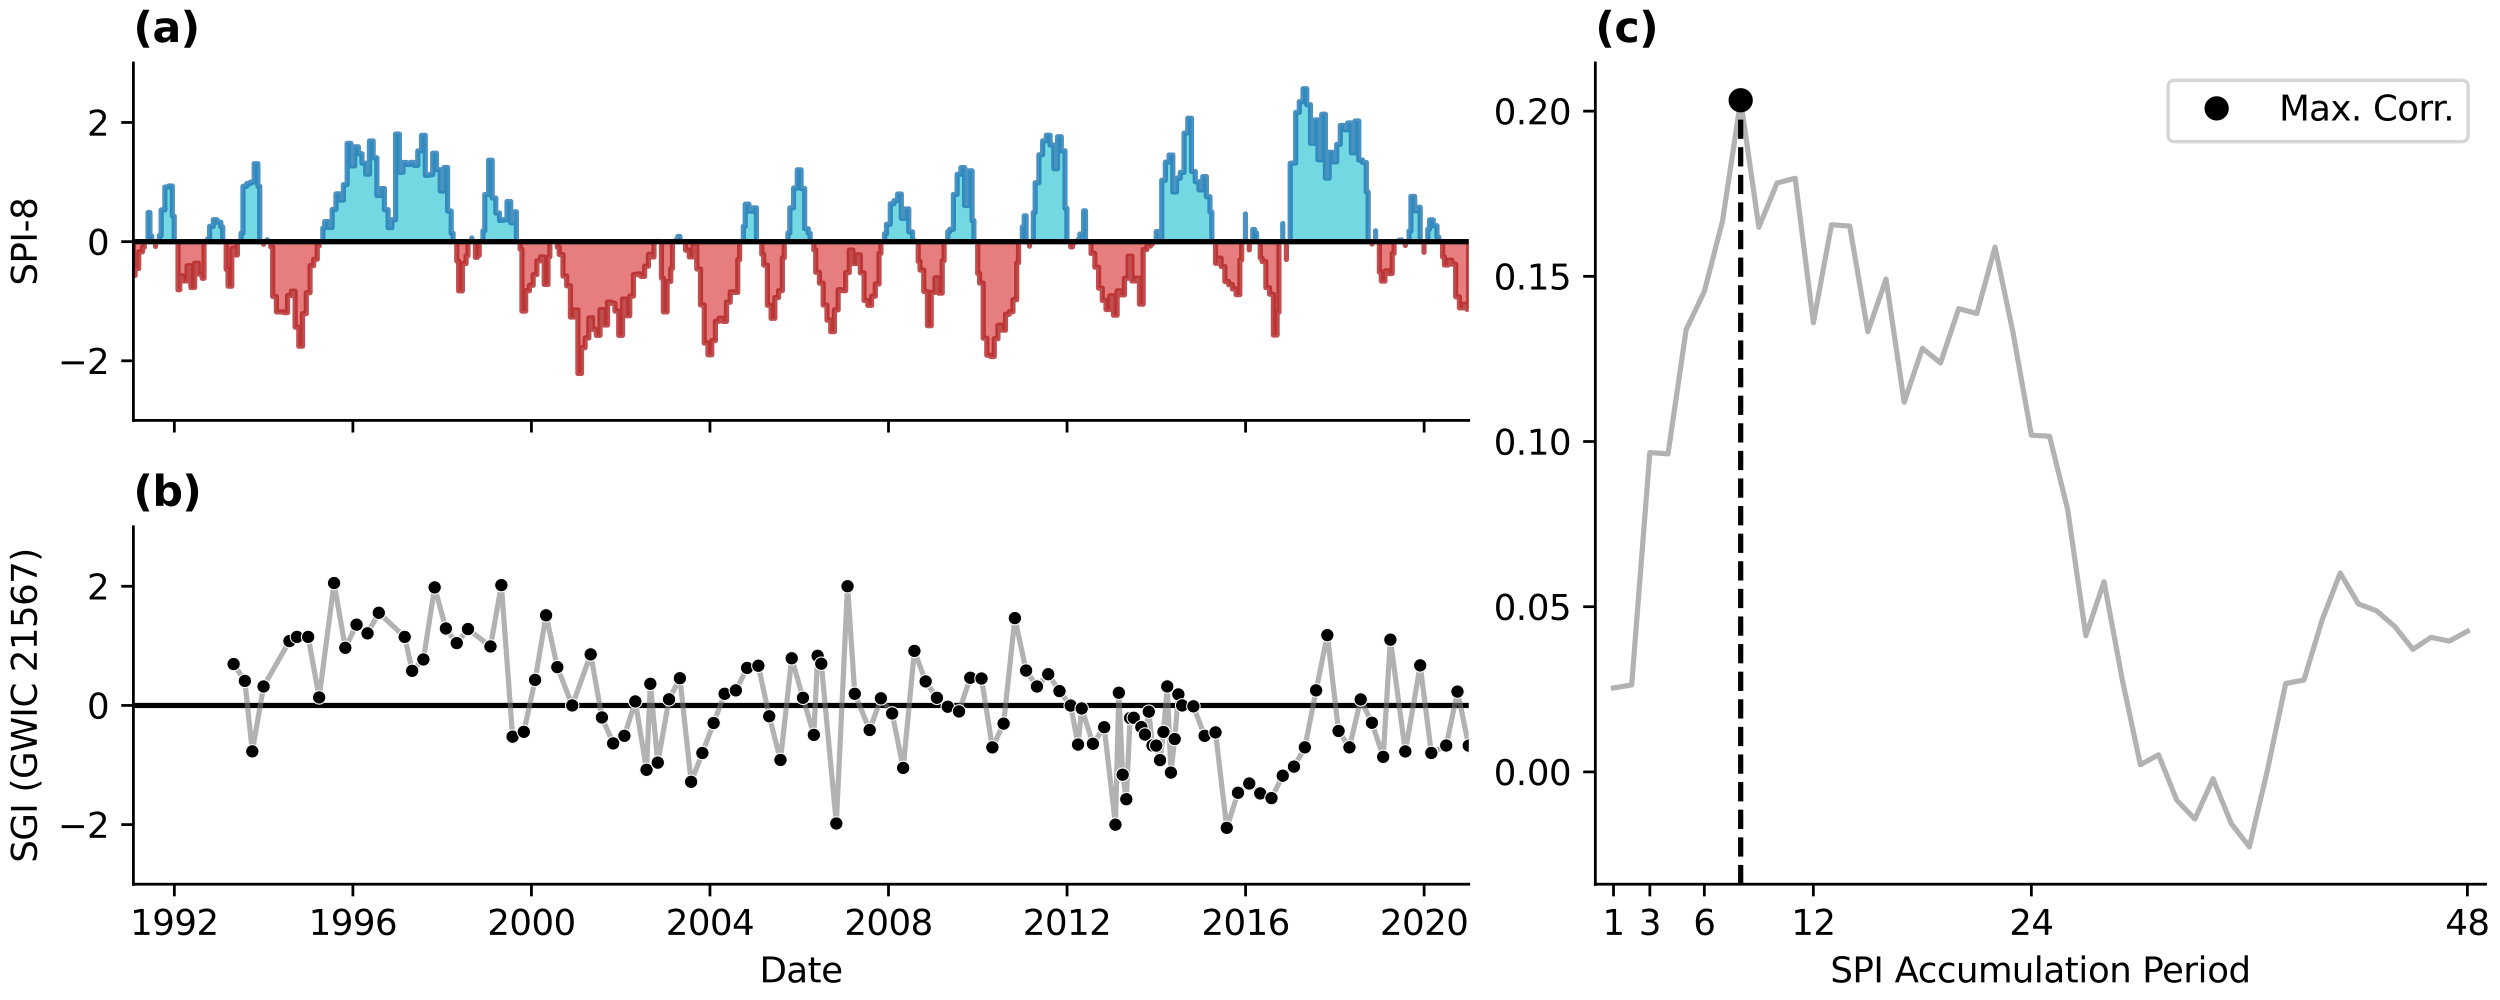 <?xml version="1.0" encoding="utf-8" standalone="no"?>
<!DOCTYPE svg PUBLIC "-//W3C//DTD SVG 1.1//EN"
  "http://www.w3.org/Graphics/SVG/1.1/DTD/svg11.dtd">
<svg xmlns:xlink="http://www.w3.org/1999/xlink" width="720pt" height="288pt" viewBox="0 0 720 288" xmlns="http://www.w3.org/2000/svg" version="1.1">
 <defs>
  <style type="text/css">*{stroke-linejoin: round; stroke-linecap: butt}</style>
 </defs>
 <g id="figure_1">
  <g id="patch_1">
   <path d="M 0 288 
L 720 288 
L 720 0 
L 0 0 
z
" style="fill: #ffffff"/>
  </g>
  <g id="axes_1">
   <g id="patch_2">
    <path d="M 38.421 121.071 
L 422.993 121.071 
L 422.993 18.118 
L 38.421 18.118 
z
" style="fill: #ffffff"/>
   </g>
   <g id="PolyCollection_1">
    <path d="M 42.644 69.595 
L 42.644 61.204 
L 43.172 61.204 
L 43.172 67.947 
L 43.7 67.947 
L 43.7 69.595 
L 43.7 69.595 
L 43.172 69.595 
L 43.172 69.595 
L 42.644 69.595 
z
" clip-path="url(#p78e3a5aaba)" style="fill: #17becf; fill-opacity: 0.6; stroke: #1f77b4; stroke-opacity: 0.8; stroke-width: 1.5"/>
    <path d="M 45.882 69.595 
L 45.882 67.834 
L 46.41 67.834 
L 46.41 60.465 
L 47.483 60.465 
L 47.483 53.877 
L 48.557 53.877 
L 48.557 53.578 
L 49.63 53.578 
L 49.63 62.251 
L 50.176 62.251 
L 50.176 69.595 
L 50.176 69.595 
L 49.63 69.595 
L 49.63 69.595 
L 48.557 69.595 
L 48.557 69.595 
L 47.483 69.595 
L 47.483 69.595 
L 46.41 69.595 
L 46.41 69.595 
L 45.882 69.595 
z
" clip-path="url(#p78e3a5aaba)" style="fill: #17becf; fill-opacity: 0.6; stroke: #1f77b4; stroke-opacity: 0.8; stroke-width: 1.5"/>
    <path d="M 59.819 69.595 
L 59.819 68.794 
L 60.364 68.794 
L 60.364 65.188 
L 61.438 65.188 
L 61.438 63.274 
L 62.511 63.274 
L 62.511 64.002 
L 63.602 64.002 
L 63.602 65.341 
L 64.148 65.341 
L 64.148 69.595 
L 64.148 69.595 
L 63.602 69.595 
L 63.602 69.595 
L 62.511 69.595 
L 62.511 69.595 
L 61.438 69.595 
L 61.438 69.595 
L 60.364 69.595 
L 60.364 69.595 
L 59.819 69.595 
z
" clip-path="url(#p78e3a5aaba)" style="fill: #17becf; fill-opacity: 0.6; stroke: #1f77b4; stroke-opacity: 0.8; stroke-width: 1.5"/>
    <path d="M 69.427 69.595 
L 69.427 67.159 
L 69.973 67.159 
L 69.973 53.648 
L 71.064 53.648 
L 71.064 52.856 
L 72.137 52.856 
L 72.137 52.437 
L 73.21 52.437 
L 73.21 47.129 
L 74.284 47.129 
L 74.284 53.635 
L 74.812 53.635 
L 74.812 69.595 
L 74.812 69.595 
L 74.284 69.595 
L 74.284 69.595 
L 73.21 69.595 
L 73.21 69.595 
L 72.137 69.595 
L 72.137 69.595 
L 71.064 69.595 
L 71.064 69.595 
L 69.973 69.595 
L 69.973 69.595 
L 69.427 69.595 
z
" clip-path="url(#p78e3a5aaba)" style="fill: #17becf; fill-opacity: 0.6; stroke: #1f77b4; stroke-opacity: 0.8; stroke-width: 1.5"/>
    <path d="M 76.994 69.595 
L 76.994 69.059 
L 76.994 69.059 
L 76.994 69.595 
L 76.994 69.595 
L 76.994 69.595 
z
" clip-path="url(#p78e3a5aaba)" style="fill: #17becf; fill-opacity: 0.6; stroke: #1f77b4; stroke-opacity: 0.8; stroke-width: 1.5"/>
    <path d="M 92.972 69.595 
L 92.972 65.689 
L 93.518 65.689 
L 93.518 63.829 
L 94.591 63.829 
L 94.591 65.506 
L 95.665 65.506 
L 95.665 60.32 
L 96.756 60.32 
L 96.756 55.842 
L 97.829 55.842 
L 97.829 57.628 
L 98.903 57.628 
L 98.903 53.174 
L 99.976 53.174 
L 99.976 41.288 
L 101.049 41.288 
L 101.049 47.758 
L 102.141 47.758 
L 102.141 42.275 
L 103.196 42.275 
L 103.196 44.264 
L 104.252 44.264 
L 104.252 46.996 
L 105.326 46.996 
L 105.326 50.158 
L 106.399 50.158 
L 106.399 40.615 
L 107.473 40.615 
L 107.473 45.438 
L 108.546 45.438 
L 108.546 56.315 
L 109.637 56.315 
L 109.637 54.314 
L 110.71 54.314 
L 110.71 60.395 
L 111.784 60.395 
L 111.784 65.554 
L 112.857 65.554 
L 112.857 63.271 
L 113.931 63.271 
L 113.931 38.603 
L 115.022 38.603 
L 115.022 49.605 
L 116.06 49.605 
L 116.06 46.787 
L 117.098 46.787 
L 117.098 47.372 
L 118.172 47.372 
L 118.172 46.782 
L 119.245 46.782 
L 119.245 47.635 
L 120.319 47.635 
L 120.319 43.464 
L 121.392 43.464 
L 121.392 38.972 
L 122.483 38.972 
L 122.483 50.478 
L 123.556 50.478 
L 123.556 50.29 
L 124.63 50.29 
L 124.63 44.121 
L 125.703 44.121 
L 125.703 48.877 
L 126.777 48.877 
L 126.777 55.012 
L 127.868 55.012 
L 127.868 48.233 
L 128.906 48.233 
L 128.906 60.772 
L 129.944 60.772 
L 129.944 67.195 
L 130.49 67.195 
L 130.49 69.595 
L 130.49 69.595 
L 129.944 69.595 
L 129.944 69.595 
L 128.906 69.595 
L 128.906 69.595 
L 127.868 69.595 
L 127.868 69.595 
L 126.777 69.595 
L 126.777 69.595 
L 125.703 69.595 
L 125.703 69.595 
L 124.63 69.595 
L 124.63 69.595 
L 123.556 69.595 
L 123.556 69.595 
L 122.483 69.595 
L 122.483 69.595 
L 121.392 69.595 
L 121.392 69.595 
L 120.319 69.595 
L 120.319 69.595 
L 119.245 69.595 
L 119.245 69.595 
L 118.172 69.595 
L 118.172 69.595 
L 117.098 69.595 
L 117.098 69.595 
L 116.06 69.595 
L 116.06 69.595 
L 115.022 69.595 
L 115.022 69.595 
L 113.931 69.595 
L 113.931 69.595 
L 112.857 69.595 
L 112.857 69.595 
L 111.784 69.595 
L 111.784 69.595 
L 110.71 69.595 
L 110.71 69.595 
L 109.637 69.595 
L 109.637 69.595 
L 108.546 69.595 
L 108.546 69.595 
L 107.473 69.595 
L 107.473 69.595 
L 106.399 69.595 
L 106.399 69.595 
L 105.326 69.595 
L 105.326 69.595 
L 104.252 69.595 
L 104.252 69.595 
L 103.196 69.595 
L 103.196 69.595 
L 102.141 69.595 
L 102.141 69.595 
L 101.049 69.595 
L 101.049 69.595 
L 99.976 69.595 
L 99.976 69.595 
L 98.903 69.595 
L 98.903 69.595 
L 97.829 69.595 
L 97.829 69.595 
L 96.756 69.595 
L 96.756 69.595 
L 95.665 69.595 
L 95.665 69.595 
L 94.591 69.595 
L 94.591 69.595 
L 93.518 69.595 
L 93.518 69.595 
L 92.972 69.595 
z
" clip-path="url(#p78e3a5aaba)" style="fill: #17becf; fill-opacity: 0.6; stroke: #1f77b4; stroke-opacity: 0.8; stroke-width: 1.5"/>
    <path d="M 135.875 69.595 
L 135.875 68.543 
L 135.875 68.543 
L 135.875 69.595 
L 135.875 69.595 
L 135.875 69.595 
z
" clip-path="url(#p78e3a5aaba)" style="fill: #17becf; fill-opacity: 0.6; stroke: #1f77b4; stroke-opacity: 0.8; stroke-width: 1.5"/>
    <path d="M 139.077 69.595 
L 139.077 66.471 
L 139.623 66.471 
L 139.623 56.005 
L 140.714 56.005 
L 140.714 46.146 
L 141.752 46.146 
L 141.752 57.022 
L 142.79 57.022 
L 142.79 61.365 
L 143.864 61.365 
L 143.864 63.468 
L 144.937 63.468 
L 144.937 63.283 
L 146.011 63.283 
L 146.011 58.046 
L 147.084 58.046 
L 147.084 64.171 
L 148.175 64.171 
L 148.175 61.001 
L 148.721 61.001 
L 148.721 69.595 
L 148.721 69.595 
L 148.175 69.595 
L 148.175 69.595 
L 147.084 69.595 
L 147.084 69.595 
L 146.011 69.595 
L 146.011 69.595 
L 144.937 69.595 
L 144.937 69.595 
L 143.864 69.595 
L 143.864 69.595 
L 142.79 69.595 
L 142.79 69.595 
L 141.752 69.595 
L 141.752 69.595 
L 140.714 69.595 
L 140.714 69.595 
L 139.623 69.595 
L 139.623 69.595 
L 139.077 69.595 
z
" clip-path="url(#p78e3a5aaba)" style="fill: #17becf; fill-opacity: 0.6; stroke: #1f77b4; stroke-opacity: 0.8; stroke-width: 1.5"/>
    <path d="M 159.42 69.595 
L 159.42 69.556 
L 159.42 69.556 
L 159.42 69.595 
L 159.42 69.595 
L 159.42 69.595 
z
" clip-path="url(#p78e3a5aaba)" style="fill: #17becf; fill-opacity: 0.6; stroke: #1f77b4; stroke-opacity: 0.8; stroke-width: 1.5"/>
    <path d="M 189.441 69.595 
L 189.441 69.492 
L 189.441 69.492 
L 189.441 69.595 
L 189.441 69.595 
L 189.441 69.595 
z
" clip-path="url(#p78e3a5aaba)" style="fill: #17becf; fill-opacity: 0.6; stroke: #1f77b4; stroke-opacity: 0.8; stroke-width: 1.5"/>
    <path d="M 194.755 69.595 
L 194.755 68.999 
L 195.283 68.999 
L 195.283 68.105 
L 195.811 68.105 
L 195.811 69.595 
L 195.811 69.595 
L 195.283 69.595 
L 195.283 69.595 
L 194.755 69.595 
z
" clip-path="url(#p78e3a5aaba)" style="fill: #17becf; fill-opacity: 0.6; stroke: #1f77b4; stroke-opacity: 0.8; stroke-width: 1.5"/>
    <path d="M 214.077 69.595 
L 214.077 65.174 
L 214.623 65.174 
L 214.623 58.798 
L 215.696 58.798 
L 215.696 60.82 
L 216.77 60.82 
L 216.77 59.869 
L 217.861 59.869 
L 217.861 69.53 
L 218.406 69.53 
L 218.406 69.595 
L 218.406 69.595 
L 217.861 69.595 
L 217.861 69.595 
L 216.77 69.595 
L 216.77 69.595 
L 215.696 69.595 
L 215.696 69.595 
L 214.623 69.595 
L 214.623 69.595 
L 214.077 69.595 
z
" clip-path="url(#p78e3a5aaba)" style="fill: #17becf; fill-opacity: 0.6; stroke: #1f77b4; stroke-opacity: 0.8; stroke-width: 1.5"/>
    <path d="M 226.923 69.595 
L 226.923 67.136 
L 227.469 67.136 
L 227.469 59.848 
L 228.542 59.848 
L 228.542 54.156 
L 229.616 54.156 
L 229.616 48.912 
L 230.707 48.912 
L 230.707 54.3 
L 231.745 54.3 
L 231.745 65.874 
L 232.783 65.874 
L 232.783 67.207 
L 233.329 67.207 
L 233.329 69.595 
L 233.329 69.595 
L 232.783 69.595 
L 232.783 69.595 
L 231.745 69.595 
L 231.745 69.595 
L 230.707 69.595 
L 230.707 69.595 
L 229.616 69.595 
L 229.616 69.595 
L 228.542 69.595 
L 228.542 69.595 
L 227.469 69.595 
L 227.469 69.595 
L 226.923 69.595 
z
" clip-path="url(#p78e3a5aaba)" style="fill: #17becf; fill-opacity: 0.6; stroke: #1f77b4; stroke-opacity: 0.8; stroke-width: 1.5"/>
    <path d="M 254.762 69.595 
L 254.762 67.331 
L 255.308 67.331 
L 255.308 64.595 
L 256.399 64.595 
L 256.399 58.698 
L 257.455 58.698 
L 257.455 57.799 
L 258.51 57.799 
L 258.51 55.875 
L 259.584 55.875 
L 259.584 62.883 
L 260.657 62.883 
L 260.657 60.169 
L 261.731 60.169 
L 261.731 66.787 
L 262.804 66.787 
L 262.804 69.29 
L 263.35 69.29 
L 263.35 69.595 
L 263.35 69.595 
L 262.804 69.595 
L 262.804 69.595 
L 261.731 69.595 
L 261.731 69.595 
L 260.657 69.595 
L 260.657 69.595 
L 259.584 69.595 
L 259.584 69.595 
L 258.51 69.595 
L 258.51 69.595 
L 257.455 69.595 
L 257.455 69.595 
L 256.399 69.595 
L 256.399 69.595 
L 255.308 69.595 
L 255.308 69.595 
L 254.762 69.595 
z
" clip-path="url(#p78e3a5aaba)" style="fill: #17becf; fill-opacity: 0.6; stroke: #1f77b4; stroke-opacity: 0.8; stroke-width: 1.5"/>
    <path d="M 272.958 69.595 
L 272.958 66.76 
L 273.503 66.76 
L 273.503 66.056 
L 274.577 66.056 
L 274.577 55.98 
L 275.65 55.98 
L 275.65 50.203 
L 276.741 50.203 
L 276.741 48.272 
L 277.815 48.272 
L 277.815 59.167 
L 278.888 59.167 
L 278.888 49.201 
L 279.962 49.201 
L 279.962 63.514 
L 280.49 63.514 
L 280.49 69.595 
L 280.49 69.595 
L 279.962 69.595 
L 279.962 69.595 
L 278.888 69.595 
L 278.888 69.595 
L 277.815 69.595 
L 277.815 69.595 
L 276.741 69.595 
L 276.741 69.595 
L 275.65 69.595 
L 275.65 69.595 
L 274.577 69.595 
L 274.577 69.595 
L 273.503 69.595 
L 273.503 69.595 
L 272.958 69.595 
z
" clip-path="url(#p78e3a5aaba)" style="fill: #17becf; fill-opacity: 0.6; stroke: #1f77b4; stroke-opacity: 0.8; stroke-width: 1.5"/>
    <path d="M 294.427 69.595 
L 294.427 65.351 
L 294.972 65.351 
L 294.972 62.156 
L 295.518 62.156 
L 295.518 69.595 
L 295.518 69.595 
L 294.972 69.595 
L 294.972 69.595 
L 294.427 69.595 
z
" clip-path="url(#p78e3a5aaba)" style="fill: #17becf; fill-opacity: 0.6; stroke: #1f77b4; stroke-opacity: 0.8; stroke-width: 1.5"/>
    <path d="M 297.594 69.595 
L 297.594 61.182 
L 298.122 61.182 
L 298.122 52.63 
L 299.196 52.63 
L 299.196 44.58 
L 300.269 44.58 
L 300.269 40.554 
L 301.342 40.554 
L 301.342 38.94 
L 302.433 38.94 
L 302.433 41.769 
L 303.507 41.769 
L 303.507 48.565 
L 304.58 48.565 
L 304.58 39.374 
L 305.654 39.374 
L 305.654 43.442 
L 306.727 43.442 
L 306.727 60.019 
L 307.273 60.019 
L 307.273 69.595 
L 307.273 69.595 
L 306.727 69.595 
L 306.727 69.595 
L 305.654 69.595 
L 305.654 69.595 
L 304.58 69.595 
L 304.58 69.595 
L 303.507 69.595 
L 303.507 69.595 
L 302.433 69.595 
L 302.433 69.595 
L 301.342 69.595 
L 301.342 69.595 
L 300.269 69.595 
L 300.269 69.595 
L 299.196 69.595 
L 299.196 69.595 
L 298.122 69.595 
L 298.122 69.595 
L 297.594 69.595 
z
" clip-path="url(#p78e3a5aaba)" style="fill: #17becf; fill-opacity: 0.6; stroke: #1f77b4; stroke-opacity: 0.8; stroke-width: 1.5"/>
    <path d="M 310.475 69.595 
L 310.475 69.022 
L 311.003 69.022 
L 311.003 67.409 
L 312.077 67.409 
L 312.077 60.734 
L 312.622 60.734 
L 312.622 69.595 
L 312.622 69.595 
L 312.077 69.595 
L 312.077 69.595 
L 311.003 69.595 
L 311.003 69.595 
L 310.475 69.595 
z
" clip-path="url(#p78e3a5aaba)" style="fill: #17becf; fill-opacity: 0.6; stroke: #1f77b4; stroke-opacity: 0.8; stroke-width: 1.5"/>
    <path d="M 333 69.595 
L 333 66.697 
L 333.546 66.697 
L 333.546 68.995 
L 334.584 68.995 
L 334.584 51.915 
L 335.622 51.915 
L 335.622 46.69 
L 336.695 46.69 
L 336.695 44.651 
L 337.769 44.651 
L 337.769 55.281 
L 338.842 55.281 
L 338.842 51.295 
L 339.916 51.295 
L 339.916 49.653 
L 341.007 49.653 
L 341.007 38.321 
L 342.08 38.321 
L 342.08 34.057 
L 343.154 34.057 
L 343.154 49.391 
L 344.227 49.391 
L 344.227 52.329 
L 345.301 52.329 
L 345.301 54.69 
L 346.392 54.69 
L 346.392 50.865 
L 347.43 50.865 
L 347.43 56.648 
L 348.468 56.648 
L 348.468 61.056 
L 349.014 61.056 
L 349.014 69.595 
L 349.014 69.595 
L 348.468 69.595 
L 348.468 69.595 
L 347.43 69.595 
L 347.43 69.595 
L 346.392 69.595 
L 346.392 69.595 
L 345.301 69.595 
L 345.301 69.595 
L 344.227 69.595 
L 344.227 69.595 
L 343.154 69.595 
L 343.154 69.595 
L 342.08 69.595 
L 342.08 69.595 
L 341.007 69.595 
L 341.007 69.595 
L 339.916 69.595 
L 339.916 69.595 
L 338.842 69.595 
L 338.842 69.595 
L 337.769 69.595 
L 337.769 69.595 
L 336.695 69.595 
L 336.695 69.595 
L 335.622 69.595 
L 335.622 69.595 
L 334.584 69.595 
L 334.584 69.595 
L 333.546 69.595 
L 333.546 69.595 
L 333 69.595 
z
" clip-path="url(#p78e3a5aaba)" style="fill: #17becf; fill-opacity: 0.6; stroke: #1f77b4; stroke-opacity: 0.8; stroke-width: 1.5"/>
    <path d="M 358.692 69.595 
L 358.692 61.614 
L 358.692 61.614 
L 358.692 69.595 
L 358.692 69.595 
L 358.692 69.595 
z
" clip-path="url(#p78e3a5aaba)" style="fill: #17becf; fill-opacity: 0.6; stroke: #1f77b4; stroke-opacity: 0.8; stroke-width: 1.5"/>
    <path d="M 360.804 69.595 
L 360.804 66.098 
L 361.349 66.098 
L 361.349 67.119 
L 361.895 67.119 
L 361.895 69.595 
L 361.895 69.595 
L 361.349 69.595 
L 361.349 69.595 
L 360.804 69.595 
z
" clip-path="url(#p78e3a5aaba)" style="fill: #17becf; fill-opacity: 0.6; stroke: #1f77b4; stroke-opacity: 0.8; stroke-width: 1.5"/>
    <path d="M 369.427 69.595 
L 369.427 64.382 
L 369.427 64.382 
L 369.427 69.595 
L 369.427 69.595 
L 369.427 69.595 
z
" clip-path="url(#p78e3a5aaba)" style="fill: #17becf; fill-opacity: 0.6; stroke: #1f77b4; stroke-opacity: 0.8; stroke-width: 1.5"/>
    <path d="M 371.573 69.595 
L 371.573 47.036 
L 372.119 47.036 
L 372.119 46.952 
L 373.157 46.952 
L 373.157 32.365 
L 374.195 32.365 
L 374.195 29.295 
L 375.269 29.295 
L 375.269 25.553 
L 376.342 25.553 
L 376.342 30.151 
L 377.416 30.151 
L 377.416 41.278 
L 378.489 41.278 
L 378.489 34.551 
L 379.58 34.551 
L 379.58 46.026 
L 380.654 46.026 
L 380.654 32.9 
L 381.727 32.9 
L 381.727 51.283 
L 382.801 51.283 
L 382.801 43.848 
L 383.874 43.848 
L 383.874 46.625 
L 384.965 46.625 
L 384.965 41.563 
L 386.003 41.563 
L 386.003 36.124 
L 387.041 36.124 
L 387.041 37.333 
L 388.115 37.333 
L 388.115 35.415 
L 389.188 35.415 
L 389.188 44.004 
L 390.262 44.004 
L 390.262 34.825 
L 391.335 34.825 
L 391.335 46.103 
L 392.426 46.103 
L 392.426 46.797 
L 393.5 46.797 
L 393.5 55.284 
L 394.028 55.284 
L 394.028 69.595 
L 394.028 69.595 
L 393.5 69.595 
L 393.5 69.595 
L 392.426 69.595 
L 392.426 69.595 
L 391.335 69.595 
L 391.335 69.595 
L 390.262 69.595 
L 390.262 69.595 
L 389.188 69.595 
L 389.188 69.595 
L 388.115 69.595 
L 388.115 69.595 
L 387.041 69.595 
L 387.041 69.595 
L 386.003 69.595 
L 386.003 69.595 
L 384.965 69.595 
L 384.965 69.595 
L 383.874 69.595 
L 383.874 69.595 
L 382.801 69.595 
L 382.801 69.595 
L 381.727 69.595 
L 381.727 69.595 
L 380.654 69.595 
L 380.654 69.595 
L 379.58 69.595 
L 379.58 69.595 
L 378.489 69.595 
L 378.489 69.595 
L 377.416 69.595 
L 377.416 69.595 
L 376.342 69.595 
L 376.342 69.595 
L 375.269 69.595 
L 375.269 69.595 
L 374.195 69.595 
L 374.195 69.595 
L 373.157 69.595 
L 373.157 69.595 
L 372.119 69.595 
L 372.119 69.595 
L 371.573 69.595 
z
" clip-path="url(#p78e3a5aaba)" style="fill: #17becf; fill-opacity: 0.6; stroke: #1f77b4; stroke-opacity: 0.8; stroke-width: 1.5"/>
    <path d="M 396.174 69.595 
L 396.174 66.473 
L 396.174 66.473 
L 396.174 69.595 
L 396.174 69.595 
L 396.174 69.595 
z
" clip-path="url(#p78e3a5aaba)" style="fill: #17becf; fill-opacity: 0.6; stroke: #1f77b4; stroke-opacity: 0.8; stroke-width: 1.5"/>
    <path d="M 402.58 69.595 
L 402.58 69.393 
L 403.108 69.393 
L 403.108 69.112 
L 403.636 69.112 
L 403.636 69.595 
L 403.636 69.595 
L 403.108 69.595 
L 403.108 69.595 
L 402.58 69.595 
z
" clip-path="url(#p78e3a5aaba)" style="fill: #17becf; fill-opacity: 0.6; stroke: #1f77b4; stroke-opacity: 0.8; stroke-width: 1.5"/>
    <path d="M 405.818 69.595 
L 405.818 66.543 
L 406.346 66.543 
L 406.346 56.568 
L 407.419 56.568 
L 407.419 60.718 
L 408.493 60.718 
L 408.493 59.7 
L 409.021 59.7 
L 409.021 69.595 
L 409.021 69.595 
L 408.493 69.595 
L 408.493 69.595 
L 407.419 69.595 
L 407.419 69.595 
L 406.346 69.595 
L 406.346 69.595 
L 405.818 69.595 
z
" clip-path="url(#p78e3a5aaba)" style="fill: #17becf; fill-opacity: 0.6; stroke: #1f77b4; stroke-opacity: 0.8; stroke-width: 1.5"/>
    <path d="M 411.203 69.595 
L 411.203 65.998 
L 411.713 65.998 
L 411.713 63.331 
L 412.769 63.331 
L 412.769 64.988 
L 413.842 64.988 
L 413.842 68.306 
L 414.37 68.306 
L 414.37 69.595 
L 414.37 69.595 
L 413.842 69.595 
L 413.842 69.595 
L 412.769 69.595 
L 412.769 69.595 
L 411.713 69.595 
L 411.713 69.595 
L 411.203 69.595 
z
" clip-path="url(#p78e3a5aaba)" style="fill: #17becf; fill-opacity: 0.6; stroke: #1f77b4; stroke-opacity: 0.8; stroke-width: 1.5"/>
   </g>
   <g id="PolyCollection_2">
    <path d="M 38.421 69.595 
L 38.421 79.306 
L 38.913 79.306 
L 38.913 77.325 
L 39.952 77.325 
L 39.952 72.52 
L 41.025 72.52 
L 41.025 71.23 
L 41.553 71.23 
L 41.553 69.595 
L 41.553 69.595 
L 41.025 69.595 
L 41.025 69.595 
L 39.952 69.595 
L 39.952 69.595 
L 38.913 69.595 
L 38.913 69.595 
L 38.421 69.595 
z
" clip-path="url(#p78e3a5aaba)" style="fill: #d62728; fill-opacity: 0.6; stroke: #b22222; stroke-opacity: 0.8; stroke-width: 1.5"/>
    <path d="M 44.791 69.595 
L 44.791 70.96 
L 44.791 70.96 
L 44.791 69.595 
L 44.791 69.595 
L 44.791 69.595 
z
" clip-path="url(#p78e3a5aaba)" style="fill: #d62728; fill-opacity: 0.6; stroke: #b22222; stroke-opacity: 0.8; stroke-width: 1.5"/>
    <path d="M 51.267 69.595 
L 51.267 83.443 
L 51.777 83.443 
L 51.777 79.434 
L 52.833 79.434 
L 52.833 80.912 
L 53.906 80.912 
L 53.906 76.507 
L 54.98 76.507 
L 54.98 82.788 
L 56.053 82.788 
L 56.053 75.795 
L 57.127 75.795 
L 57.127 78.928 
L 58.218 78.928 
L 58.218 80.136 
L 58.763 80.136 
L 58.763 69.595 
L 58.763 69.595 
L 58.218 69.595 
L 58.218 69.595 
L 57.127 69.595 
L 57.127 69.595 
L 56.053 69.595 
L 56.053 69.595 
L 54.98 69.595 
L 54.98 69.595 
L 53.906 69.595 
L 53.906 69.595 
L 52.833 69.595 
L 52.833 69.595 
L 51.777 69.595 
L 51.777 69.595 
L 51.267 69.595 
z
" clip-path="url(#p78e3a5aaba)" style="fill: #d62728; fill-opacity: 0.6; stroke: #b22222; stroke-opacity: 0.8; stroke-width: 1.5"/>
    <path d="M 65.133 69.595 
L 65.133 77.605 
L 65.679 77.605 
L 65.679 82.416 
L 66.752 82.416 
L 66.752 71.505 
L 67.826 71.505 
L 67.826 73.433 
L 68.371 73.433 
L 68.371 69.595 
L 68.371 69.595 
L 67.826 69.595 
L 67.826 69.595 
L 66.752 69.595 
L 66.752 69.595 
L 65.679 69.595 
L 65.679 69.595 
L 65.133 69.595 
z
" clip-path="url(#p78e3a5aaba)" style="fill: #d62728; fill-opacity: 0.6; stroke: #b22222; stroke-opacity: 0.8; stroke-width: 1.5"/>
    <path d="M 75.903 69.595 
L 75.903 70.325 
L 75.903 70.325 
L 75.903 69.595 
L 75.903 69.595 
L 75.903 69.595 
z
" clip-path="url(#p78e3a5aaba)" style="fill: #d62728; fill-opacity: 0.6; stroke: #b22222; stroke-opacity: 0.8; stroke-width: 1.5"/>
    <path d="M 77.979 69.595 
L 77.979 71.115 
L 78.525 71.115 
L 78.525 85.382 
L 79.598 85.382 
L 79.598 89.817 
L 80.672 89.817 
L 80.672 89.834 
L 81.745 89.834 
L 81.745 90.024 
L 82.819 90.024 
L 82.819 85.115 
L 83.91 85.115 
L 83.91 83.888 
L 84.983 83.888 
L 84.983 94.214 
L 86.057 94.214 
L 86.057 99.713 
L 87.13 99.713 
L 87.13 90.328 
L 88.203 90.328 
L 88.203 84.303 
L 89.294 84.303 
L 89.294 76.505 
L 90.333 76.505 
L 90.333 74.67 
L 91.371 74.67 
L 91.371 70.832 
L 91.916 70.832 
L 91.916 69.595 
L 91.916 69.595 
L 91.371 69.595 
L 91.371 69.595 
L 90.333 69.595 
L 90.333 69.595 
L 89.294 69.595 
L 89.294 69.595 
L 88.203 69.595 
L 88.203 69.595 
L 87.13 69.595 
L 87.13 69.595 
L 86.057 69.595 
L 86.057 69.595 
L 84.983 69.595 
L 84.983 69.595 
L 83.91 69.595 
L 83.91 69.595 
L 82.819 69.595 
L 82.819 69.595 
L 81.745 69.595 
L 81.745 69.595 
L 80.672 69.595 
L 80.672 69.595 
L 79.598 69.595 
L 79.598 69.595 
L 78.525 69.595 
L 78.525 69.595 
L 77.979 69.595 
z
" clip-path="url(#p78e3a5aaba)" style="fill: #d62728; fill-opacity: 0.6; stroke: #b22222; stroke-opacity: 0.8; stroke-width: 1.5"/>
    <path d="M 131.546 69.595 
L 131.546 75.17 
L 132.091 75.17 
L 132.091 83.772 
L 133.165 83.772 
L 133.165 75.922 
L 134.238 75.922 
L 134.238 73.623 
L 134.784 73.623 
L 134.784 69.595 
L 134.784 69.595 
L 134.238 69.595 
L 134.238 69.595 
L 133.165 69.595 
L 133.165 69.595 
L 132.091 69.595 
L 132.091 69.595 
L 131.546 69.595 
z
" clip-path="url(#p78e3a5aaba)" style="fill: #d62728; fill-opacity: 0.6; stroke: #b22222; stroke-opacity: 0.8; stroke-width: 1.5"/>
    <path d="M 136.93 69.595 
L 136.93 74.111 
L 137.476 74.111 
L 137.476 73.517 
L 138.022 73.517 
L 138.022 69.595 
L 138.022 69.595 
L 137.476 69.595 
L 137.476 69.595 
L 136.93 69.595 
z
" clip-path="url(#p78e3a5aaba)" style="fill: #d62728; fill-opacity: 0.6; stroke: #b22222; stroke-opacity: 0.8; stroke-width: 1.5"/>
    <path d="M 149.777 69.595 
L 149.777 71.724 
L 150.322 71.724 
L 150.322 89.592 
L 151.395 89.592 
L 151.395 83.72 
L 152.469 83.72 
L 152.469 82.154 
L 153.56 82.154 
L 153.56 79.074 
L 154.616 79.074 
L 154.616 75.126 
L 155.672 75.126 
L 155.672 73.994 
L 156.745 73.994 
L 156.745 81.931 
L 157.819 81.931 
L 157.819 73.946 
L 158.364 73.946 
L 158.364 69.595 
L 158.364 69.595 
L 157.819 69.595 
L 157.819 69.595 
L 156.745 69.595 
L 156.745 69.595 
L 155.672 69.595 
L 155.672 69.595 
L 154.616 69.595 
L 154.616 69.595 
L 153.56 69.595 
L 153.56 69.595 
L 152.469 69.595 
L 152.469 69.595 
L 151.395 69.595 
L 151.395 69.595 
L 150.322 69.595 
L 150.322 69.595 
L 149.777 69.595 
z
" clip-path="url(#p78e3a5aaba)" style="fill: #d62728; fill-opacity: 0.6; stroke: #b22222; stroke-opacity: 0.8; stroke-width: 1.5"/>
    <path d="M 160.511 69.595 
L 160.511 71.19 
L 161.056 71.19 
L 161.056 73.29 
L 162.13 73.29 
L 162.13 79.508 
L 163.203 79.508 
L 163.203 82.314 
L 164.277 82.314 
L 164.277 91.315 
L 165.35 91.315 
L 165.35 89.273 
L 166.441 89.273 
L 166.441 107.557 
L 167.479 107.557 
L 167.479 100.14 
L 168.518 100.14 
L 168.518 97.332 
L 169.591 97.332 
L 169.591 91.551 
L 170.665 91.551 
L 170.665 94.851 
L 171.738 94.851 
L 171.738 96.575 
L 172.811 96.575 
L 172.811 89.188 
L 173.902 89.188 
L 173.902 93.591 
L 174.976 93.591 
L 174.976 87.016 
L 176.049 87.016 
L 176.049 87.338 
L 177.123 87.338 
L 177.123 89.581 
L 178.196 89.581 
L 178.196 96.573 
L 179.287 96.573 
L 179.287 86.124 
L 180.326 86.124 
L 180.326 90.928 
L 181.364 90.928 
L 181.364 85.279 
L 182.437 85.279 
L 182.437 79.061 
L 183.511 79.061 
L 183.511 78.887 
L 184.584 78.887 
L 184.584 79.597 
L 185.658 79.597 
L 185.658 76.669 
L 186.749 76.669 
L 186.749 73.24 
L 187.822 73.24 
L 187.822 74.018 
L 188.35 74.018 
L 188.35 69.595 
L 188.35 69.595 
L 187.822 69.595 
L 187.822 69.595 
L 186.749 69.595 
L 186.749 69.595 
L 185.658 69.595 
L 185.658 69.595 
L 184.584 69.595 
L 184.584 69.595 
L 183.511 69.595 
L 183.511 69.595 
L 182.437 69.595 
L 182.437 69.595 
L 181.364 69.595 
L 181.364 69.595 
L 180.326 69.595 
L 180.326 69.595 
L 179.287 69.595 
L 179.287 69.595 
L 178.196 69.595 
L 178.196 69.595 
L 177.123 69.595 
L 177.123 69.595 
L 176.049 69.595 
L 176.049 69.595 
L 174.976 69.595 
L 174.976 69.595 
L 173.902 69.595 
L 173.902 69.595 
L 172.811 69.595 
L 172.811 69.595 
L 171.738 69.595 
L 171.738 69.595 
L 170.665 69.595 
L 170.665 69.595 
L 169.591 69.595 
L 169.591 69.595 
L 168.518 69.595 
L 168.518 69.595 
L 167.479 69.595 
L 167.479 69.595 
L 166.441 69.595 
L 166.441 69.595 
L 165.35 69.595 
L 165.35 69.595 
L 164.277 69.595 
L 164.277 69.595 
L 163.203 69.595 
L 163.203 69.595 
L 162.13 69.595 
L 162.13 69.595 
L 161.056 69.595 
L 161.056 69.595 
L 160.511 69.595 
z
" clip-path="url(#p78e3a5aaba)" style="fill: #d62728; fill-opacity: 0.6; stroke: #b22222; stroke-opacity: 0.8; stroke-width: 1.5"/>
    <path d="M 190.497 69.595 
L 190.497 80.096 
L 191.042 80.096 
L 191.042 89.815 
L 192.133 89.815 
L 192.133 81.051 
L 193.172 81.051 
L 193.172 77.295 
L 193.664 77.295 
L 193.664 69.595 
L 193.664 69.595 
L 193.172 69.595 
L 193.172 69.595 
L 192.133 69.595 
L 192.133 69.595 
L 191.042 69.595 
L 191.042 69.595 
L 190.497 69.595 
z
" clip-path="url(#p78e3a5aaba)" style="fill: #d62728; fill-opacity: 0.6; stroke: #b22222; stroke-opacity: 0.8; stroke-width: 1.5"/>
    <path d="M 196.902 69.595 
L 196.902 69.729 
L 197.43 69.729 
L 197.43 72.064 
L 198.504 72.064 
L 198.504 73.989 
L 199.595 73.989 
L 199.595 70.689 
L 200.668 70.689 
L 200.668 77.471 
L 201.741 77.471 
L 201.741 87.829 
L 202.815 87.829 
L 202.815 98.793 
L 203.888 98.793 
L 203.888 102.189 
L 204.979 102.189 
L 204.979 98.093 
L 206.035 98.093 
L 206.035 92.546 
L 207.091 92.546 
L 207.091 91.64 
L 208.165 91.64 
L 208.165 92.567 
L 209.238 92.567 
L 209.238 87.015 
L 210.311 87.015 
L 210.311 84.071 
L 211.385 84.071 
L 211.385 84.211 
L 212.476 84.211 
L 212.476 74.797 
L 213.021 74.797 
L 213.021 69.595 
L 213.021 69.595 
L 212.476 69.595 
L 212.476 69.595 
L 211.385 69.595 
L 211.385 69.595 
L 210.311 69.595 
L 210.311 69.595 
L 209.238 69.595 
L 209.238 69.595 
L 208.165 69.595 
L 208.165 69.595 
L 207.091 69.595 
L 207.091 69.595 
L 206.035 69.595 
L 206.035 69.595 
L 204.979 69.595 
L 204.979 69.595 
L 203.888 69.595 
L 203.888 69.595 
L 202.815 69.595 
L 202.815 69.595 
L 201.741 69.595 
L 201.741 69.595 
L 200.668 69.595 
L 200.668 69.595 
L 199.595 69.595 
L 199.595 69.595 
L 198.504 69.595 
L 198.504 69.595 
L 197.43 69.595 
L 197.43 69.595 
L 196.902 69.595 
z
" clip-path="url(#p78e3a5aaba)" style="fill: #d62728; fill-opacity: 0.6; stroke: #b22222; stroke-opacity: 0.8; stroke-width: 1.5"/>
    <path d="M 219.392 69.595 
L 219.392 73.218 
L 219.937 73.218 
L 219.937 76.333 
L 221.011 76.333 
L 221.011 87.921 
L 222.084 87.921 
L 222.084 91.686 
L 223.157 91.686 
L 223.157 85.688 
L 224.231 85.688 
L 224.231 83.709 
L 225.322 83.709 
L 225.322 74.217 
L 225.867 74.217 
L 225.867 69.595 
L 225.867 69.595 
L 225.322 69.595 
L 225.322 69.595 
L 224.231 69.595 
L 224.231 69.595 
L 223.157 69.595 
L 223.157 69.595 
L 222.084 69.595 
L 222.084 69.595 
L 221.011 69.595 
L 221.011 69.595 
L 219.937 69.595 
L 219.937 69.595 
L 219.392 69.595 
z
" clip-path="url(#p78e3a5aaba)" style="fill: #d62728; fill-opacity: 0.6; stroke: #b22222; stroke-opacity: 0.8; stroke-width: 1.5"/>
    <path d="M 234.385 69.595 
L 234.385 71.961 
L 234.93 71.961 
L 234.93 78.418 
L 236.003 78.418 
L 236.003 81.555 
L 237.077 81.555 
L 237.077 87.849 
L 238.168 87.849 
L 238.168 92.194 
L 239.241 92.194 
L 239.241 95.523 
L 240.315 95.523 
L 240.315 89.243 
L 241.388 89.243 
L 241.388 83.439 
L 242.462 83.439 
L 242.462 83.721 
L 243.553 83.721 
L 243.553 78.505 
L 244.591 78.505 
L 244.591 72.023 
L 245.629 72.023 
L 245.629 75.889 
L 246.703 75.889 
L 246.703 73.401 
L 247.776 73.401 
L 247.776 78.579 
L 248.85 78.579 
L 248.85 86.541 
L 249.923 86.541 
L 249.923 87.938 
L 251.014 87.938 
L 251.014 85.312 
L 252.087 85.312 
L 252.087 81.763 
L 253.161 81.763 
L 253.161 72.98 
L 253.706 72.98 
L 253.706 69.595 
L 253.706 69.595 
L 253.161 69.595 
L 253.161 69.595 
L 252.087 69.595 
L 252.087 69.595 
L 251.014 69.595 
L 251.014 69.595 
L 249.923 69.595 
L 249.923 69.595 
L 248.85 69.595 
L 248.85 69.595 
L 247.776 69.595 
L 247.776 69.595 
L 246.703 69.595 
L 246.703 69.595 
L 245.629 69.595 
L 245.629 69.595 
L 244.591 69.595 
L 244.591 69.595 
L 243.553 69.595 
L 243.553 69.595 
L 242.462 69.595 
L 242.462 69.595 
L 241.388 69.595 
L 241.388 69.595 
L 240.315 69.595 
L 240.315 69.595 
L 239.241 69.595 
L 239.241 69.595 
L 238.168 69.595 
L 238.168 69.595 
L 237.077 69.595 
L 237.077 69.595 
L 236.003 69.595 
L 236.003 69.595 
L 234.93 69.595 
L 234.93 69.595 
L 234.385 69.595 
z
" clip-path="url(#p78e3a5aaba)" style="fill: #d62728; fill-opacity: 0.6; stroke: #b22222; stroke-opacity: 0.8; stroke-width: 1.5"/>
    <path d="M 264.441 69.595 
L 264.441 75.285 
L 264.969 75.285 
L 264.969 77.773 
L 266.042 77.773 
L 266.042 83.935 
L 267.116 83.935 
L 267.116 93.805 
L 268.189 93.805 
L 268.189 84.208 
L 269.28 84.208 
L 269.28 80.002 
L 270.318 80.002 
L 270.318 84.423 
L 271.357 84.423 
L 271.357 75.064 
L 271.902 75.064 
L 271.902 69.595 
L 271.902 69.595 
L 271.357 69.595 
L 271.357 69.595 
L 270.318 69.595 
L 270.318 69.595 
L 269.28 69.595 
L 269.28 69.595 
L 268.189 69.595 
L 268.189 69.595 
L 267.116 69.595 
L 267.116 69.595 
L 266.042 69.595 
L 266.042 69.595 
L 264.969 69.595 
L 264.969 69.595 
L 264.441 69.595 
z
" clip-path="url(#p78e3a5aaba)" style="fill: #d62728; fill-opacity: 0.6; stroke: #b22222; stroke-opacity: 0.8; stroke-width: 1.5"/>
    <path d="M 281.581 69.595 
L 281.581 78.765 
L 282.126 78.765 
L 282.126 81.527 
L 283.164 81.527 
L 283.164 97.405 
L 284.203 97.405 
L 284.203 102.304 
L 285.276 102.304 
L 285.276 102.671 
L 286.349 102.671 
L 286.349 97.535 
L 287.423 97.535 
L 287.423 93.66 
L 288.496 93.66 
L 288.496 95.078 
L 289.587 95.078 
L 289.587 90.513 
L 290.661 90.513 
L 290.661 89.789 
L 291.734 89.789 
L 291.734 86.314 
L 292.808 86.314 
L 292.808 75.714 
L 293.336 75.714 
L 293.336 69.595 
L 293.336 69.595 
L 292.808 69.595 
L 292.808 69.595 
L 291.734 69.595 
L 291.734 69.595 
L 290.661 69.595 
L 290.661 69.595 
L 289.587 69.595 
L 289.587 69.595 
L 288.496 69.595 
L 288.496 69.595 
L 287.423 69.595 
L 287.423 69.595 
L 286.349 69.595 
L 286.349 69.595 
L 285.276 69.595 
L 285.276 69.595 
L 284.203 69.595 
L 284.203 69.595 
L 283.164 69.595 
L 283.164 69.595 
L 282.126 69.595 
L 282.126 69.595 
L 281.581 69.595 
z
" clip-path="url(#p78e3a5aaba)" style="fill: #d62728; fill-opacity: 0.6; stroke: #b22222; stroke-opacity: 0.8; stroke-width: 1.5"/>
    <path d="M 296.503 69.595 
L 296.503 70.888 
L 296.503 70.888 
L 296.503 69.595 
L 296.503 69.595 
L 296.503 69.595 
z
" clip-path="url(#p78e3a5aaba)" style="fill: #d62728; fill-opacity: 0.6; stroke: #b22222; stroke-opacity: 0.8; stroke-width: 1.5"/>
    <path d="M 308.364 69.595 
L 308.364 71.095 
L 308.874 71.095 
L 308.874 69.99 
L 309.384 69.99 
L 309.384 69.595 
L 309.384 69.595 
L 308.874 69.595 
L 308.874 69.595 
L 308.364 69.595 
z
" clip-path="url(#p78e3a5aaba)" style="fill: #d62728; fill-opacity: 0.6; stroke: #b22222; stroke-opacity: 0.8; stroke-width: 1.5"/>
    <path d="M 313.678 69.595 
L 313.678 69.652 
L 314.224 69.652 
L 314.224 73.005 
L 315.315 73.005 
L 315.315 76.94 
L 316.388 76.94 
L 316.388 82.979 
L 317.462 82.979 
L 317.462 86.521 
L 318.535 86.521 
L 318.535 89.138 
L 319.608 89.138 
L 319.608 85.19 
L 320.699 85.19 
L 320.699 90.778 
L 321.738 90.778 
L 321.738 83.775 
L 322.776 83.775 
L 322.776 84.914 
L 323.849 84.914 
L 323.849 80.121 
L 324.923 80.121 
L 324.923 73.779 
L 325.996 73.779 
L 325.996 80.918 
L 327.07 80.918 
L 327.07 80.123 
L 328.161 80.123 
L 328.161 87.59 
L 329.234 87.59 
L 329.234 71.844 
L 330.308 71.844 
L 330.308 70.851 
L 331.381 70.851 
L 331.381 70.234 
L 331.909 70.234 
L 331.909 69.595 
L 331.909 69.595 
L 331.381 69.595 
L 331.381 69.595 
L 330.308 69.595 
L 330.308 69.595 
L 329.234 69.595 
L 329.234 69.595 
L 328.161 69.595 
L 328.161 69.595 
L 327.07 69.595 
L 327.07 69.595 
L 325.996 69.595 
L 325.996 69.595 
L 324.923 69.595 
L 324.923 69.595 
L 323.849 69.595 
L 323.849 69.595 
L 322.776 69.595 
L 322.776 69.595 
L 321.738 69.595 
L 321.738 69.595 
L 320.699 69.595 
L 320.699 69.595 
L 319.608 69.595 
L 319.608 69.595 
L 318.535 69.595 
L 318.535 69.595 
L 317.462 69.595 
L 317.462 69.595 
L 316.388 69.595 
L 316.388 69.595 
L 315.315 69.595 
L 315.315 69.595 
L 314.224 69.595 
L 314.224 69.595 
L 313.678 69.595 
z
" clip-path="url(#p78e3a5aaba)" style="fill: #d62728; fill-opacity: 0.6; stroke: #b22222; stroke-opacity: 0.8; stroke-width: 1.5"/>
    <path d="M 350.069 69.595 
L 350.069 75.824 
L 350.615 75.824 
L 350.615 74.351 
L 351.688 74.351 
L 351.688 76.752 
L 352.762 76.752 
L 352.762 81.079 
L 353.853 81.079 
L 353.853 81.969 
L 354.926 81.969 
L 354.926 83.204 
L 356 83.204 
L 356 84.87 
L 357.073 84.87 
L 357.073 74.897 
L 357.601 74.897 
L 357.601 69.595 
L 357.601 69.595 
L 357.073 69.595 
L 357.073 69.595 
L 356 69.595 
L 356 69.595 
L 354.926 69.595 
L 354.926 69.595 
L 353.853 69.595 
L 353.853 69.595 
L 352.762 69.595 
L 352.762 69.595 
L 351.688 69.595 
L 351.688 69.595 
L 350.615 69.595 
L 350.615 69.595 
L 350.069 69.595 
z
" clip-path="url(#p78e3a5aaba)" style="fill: #d62728; fill-opacity: 0.6; stroke: #b22222; stroke-opacity: 0.8; stroke-width: 1.5"/>
    <path d="M 359.783 69.595 
L 359.783 71.965 
L 359.783 71.965 
L 359.783 69.595 
L 359.783 69.595 
L 359.783 69.595 
z
" clip-path="url(#p78e3a5aaba)" style="fill: #d62728; fill-opacity: 0.6; stroke: #b22222; stroke-opacity: 0.8; stroke-width: 1.5"/>
    <path d="M 362.951 69.595 
L 362.951 74.298 
L 363.496 74.298 
L 363.496 75.336 
L 364.57 75.336 
L 364.57 82.84 
L 365.643 82.84 
L 365.643 84.718 
L 366.734 84.718 
L 366.734 96.495 
L 367.808 96.495 
L 367.808 89.9 
L 368.335 89.9 
L 368.335 69.595 
L 368.335 69.595 
L 367.808 69.595 
L 367.808 69.595 
L 366.734 69.595 
L 366.734 69.595 
L 365.643 69.595 
L 365.643 69.595 
L 364.57 69.595 
L 364.57 69.595 
L 363.496 69.595 
L 363.496 69.595 
L 362.951 69.595 
z
" clip-path="url(#p78e3a5aaba)" style="fill: #d62728; fill-opacity: 0.6; stroke: #b22222; stroke-opacity: 0.8; stroke-width: 1.5"/>
    <path d="M 370.482 69.595 
L 370.482 74.725 
L 370.482 74.725 
L 370.482 69.595 
L 370.482 69.595 
L 370.482 69.595 
z
" clip-path="url(#p78e3a5aaba)" style="fill: #d62728; fill-opacity: 0.6; stroke: #b22222; stroke-opacity: 0.8; stroke-width: 1.5"/>
    <path d="M 395.119 69.595 
L 395.119 70.289 
L 395.119 70.289 
L 395.119 69.595 
L 395.119 69.595 
L 395.119 69.595 
z
" clip-path="url(#p78e3a5aaba)" style="fill: #d62728; fill-opacity: 0.6; stroke: #b22222; stroke-opacity: 0.8; stroke-width: 1.5"/>
    <path d="M 397.266 69.595 
L 397.266 78.374 
L 397.811 78.374 
L 397.811 80.954 
L 398.849 80.954 
L 398.849 78.011 
L 399.888 78.011 
L 399.888 78.767 
L 400.961 78.767 
L 400.961 72.988 
L 401.489 72.988 
L 401.489 69.595 
L 401.489 69.595 
L 400.961 69.595 
L 400.961 69.595 
L 399.888 69.595 
L 399.888 69.595 
L 398.849 69.595 
L 398.849 69.595 
L 397.811 69.595 
L 397.811 69.595 
L 397.266 69.595 
z
" clip-path="url(#p78e3a5aaba)" style="fill: #d62728; fill-opacity: 0.6; stroke: #b22222; stroke-opacity: 0.8; stroke-width: 1.5"/>
    <path d="M 404.727 69.595 
L 404.727 70.695 
L 404.727 70.695 
L 404.727 69.595 
L 404.727 69.595 
L 404.727 69.595 
z
" clip-path="url(#p78e3a5aaba)" style="fill: #d62728; fill-opacity: 0.6; stroke: #b22222; stroke-opacity: 0.8; stroke-width: 1.5"/>
    <path d="M 410.112 69.595 
L 410.112 72.689 
L 410.112 72.689 
L 410.112 69.595 
L 410.112 69.595 
L 410.112 69.595 
z
" clip-path="url(#p78e3a5aaba)" style="fill: #d62728; fill-opacity: 0.6; stroke: #b22222; stroke-opacity: 0.8; stroke-width: 1.5"/>
    <path d="M 415.461 69.595 
L 415.461 73.984 
L 415.989 73.984 
L 415.989 76.322 
L 417.063 76.322 
L 417.063 74.933 
L 418.154 74.933 
L 418.154 76.067 
L 419.227 76.067 
L 419.227 85.468 
L 420.3 85.468 
L 420.3 88.659 
L 421.374 88.659 
L 421.374 87.604 
L 422.447 87.604 
L 422.447 89.058 
L 422.993 89.058 
L 422.993 69.595 
L 422.993 69.595 
L 422.447 69.595 
L 422.447 69.595 
L 421.374 69.595 
L 421.374 69.595 
L 420.3 69.595 
L 420.3 69.595 
L 419.227 69.595 
L 419.227 69.595 
L 418.154 69.595 
L 418.154 69.595 
L 417.063 69.595 
L 417.063 69.595 
L 415.989 69.595 
L 415.989 69.595 
L 415.461 69.595 
z
" clip-path="url(#p78e3a5aaba)" style="fill: #d62728; fill-opacity: 0.6; stroke: #b22222; stroke-opacity: 0.8; stroke-width: 1.5"/>
   </g>
   <g id="matplotlib.axis_1">
    <g id="xtick_1">
     <g id="line2d_1">
      <defs>
       <path id="m5d26626dfa" d="M 0 0 
L 0 3.5 
" style="stroke: #000000; stroke-width: 0.8"/>
      </defs>
      <g>
       <use xlink:href="#m5d26626dfa" x="50.211" y="121.071" style="stroke: #000000; stroke-width: 0.8"/>
      </g>
     </g>
    </g>
    <g id="xtick_2">
     <g id="line2d_2">
      <g>
       <use xlink:href="#m5d26626dfa" x="101.63" y="121.071" style="stroke: #000000; stroke-width: 0.8"/>
      </g>
     </g>
    </g>
    <g id="xtick_3">
     <g id="line2d_3">
      <g>
       <use xlink:href="#m5d26626dfa" x="153.05" y="121.071" style="stroke: #000000; stroke-width: 0.8"/>
      </g>
     </g>
    </g>
    <g id="xtick_4">
     <g id="line2d_4">
      <g>
       <use xlink:href="#m5d26626dfa" x="204.469" y="121.071" style="stroke: #000000; stroke-width: 0.8"/>
      </g>
     </g>
    </g>
    <g id="xtick_5">
     <g id="line2d_5">
      <g>
       <use xlink:href="#m5d26626dfa" x="255.888" y="121.071" style="stroke: #000000; stroke-width: 0.8"/>
      </g>
     </g>
    </g>
    <g id="xtick_6">
     <g id="line2d_6">
      <g>
       <use xlink:href="#m5d26626dfa" x="307.308" y="121.071" style="stroke: #000000; stroke-width: 0.8"/>
      </g>
     </g>
    </g>
    <g id="xtick_7">
     <g id="line2d_7">
      <g>
       <use xlink:href="#m5d26626dfa" x="358.727" y="121.071" style="stroke: #000000; stroke-width: 0.8"/>
      </g>
     </g>
    </g>
    <g id="xtick_8">
     <g id="line2d_8">
      <g>
       <use xlink:href="#m5d26626dfa" x="410.147" y="121.071" style="stroke: #000000; stroke-width: 0.8"/>
      </g>
     </g>
    </g>
   </g>
   <g id="matplotlib.axis_2">
    <g id="ytick_1">
     <g id="line2d_9">
      <defs>
       <path id="m930dd25905" d="M 0 0 
L -3.5 0 
" style="stroke: #000000; stroke-width: 0.8"/>
      </defs>
      <g>
       <use xlink:href="#m930dd25905" x="38.421" y="103.913" style="stroke: #000000; stroke-width: 0.8"/>
      </g>
     </g>
     <g id="text_1">
      <!-- −2 -->
      <g transform="translate(16.678 107.712) scale(0.1 -0.1)">
       <defs>
        <path id="DejaVuSans-2212" d="M 678 2272 
L 4684 2272 
L 4684 1741 
L 678 1741 
L 678 2272 
z
" transform="scale(0.016)"/>
        <path id="DejaVuSans-32" d="M 1228 531 
L 3431 531 
L 3431 0 
L 469 0 
L 469 531 
Q 828 903 1448 1529 
Q 2069 2156 2228 2338 
Q 2531 2678 2651 2914 
Q 2772 3150 2772 3378 
Q 2772 3750 2511 3984 
Q 2250 4219 1831 4219 
Q 1534 4219 1204 4116 
Q 875 4013 500 3803 
L 500 4441 
Q 881 4594 1212 4672 
Q 1544 4750 1819 4750 
Q 2544 4750 2975 4387 
Q 3406 4025 3406 3419 
Q 3406 3131 3298 2873 
Q 3191 2616 2906 2266 
Q 2828 2175 2409 1742 
Q 1991 1309 1228 531 
z
" transform="scale(0.016)"/>
       </defs>
       <use xlink:href="#DejaVuSans-2212"/>
       <use xlink:href="#DejaVuSans-32" x="83.789"/>
      </g>
     </g>
    </g>
    <g id="ytick_2">
     <g id="line2d_10">
      <g>
       <use xlink:href="#m930dd25905" x="38.421" y="69.595" style="stroke: #000000; stroke-width: 0.8"/>
      </g>
     </g>
     <g id="text_2">
      <!-- 0 -->
      <g transform="translate(25.058 73.394) scale(0.1 -0.1)">
       <defs>
        <path id="DejaVuSans-30" d="M 2034 4250 
Q 1547 4250 1301 3770 
Q 1056 3291 1056 2328 
Q 1056 1369 1301 889 
Q 1547 409 2034 409 
Q 2525 409 2770 889 
Q 3016 1369 3016 2328 
Q 3016 3291 2770 3770 
Q 2525 4250 2034 4250 
z
M 2034 4750 
Q 2819 4750 3233 4129 
Q 3647 3509 3647 2328 
Q 3647 1150 3233 529 
Q 2819 -91 2034 -91 
Q 1250 -91 836 529 
Q 422 1150 422 2328 
Q 422 3509 836 4129 
Q 1250 4750 2034 4750 
z
" transform="scale(0.016)"/>
       </defs>
       <use xlink:href="#DejaVuSans-30"/>
      </g>
     </g>
    </g>
    <g id="ytick_3">
     <g id="line2d_11">
      <g>
       <use xlink:href="#m930dd25905" x="38.421" y="35.277" style="stroke: #000000; stroke-width: 0.8"/>
      </g>
     </g>
     <g id="text_3">
      <!-- 2 -->
      <g transform="translate(25.058 39.076) scale(0.1 -0.1)">
       <use xlink:href="#DejaVuSans-32"/>
      </g>
     </g>
    </g>
    <g id="text_4">
     <!-- SPI-8 -->
     <g transform="translate(10.599 82.244) rotate(-90) scale(0.1 -0.1)">
      <defs>
       <path id="DejaVuSans-53" d="M 3425 4513 
L 3425 3897 
Q 3066 4069 2747 4153 
Q 2428 4238 2131 4238 
Q 1616 4238 1336 4038 
Q 1056 3838 1056 3469 
Q 1056 3159 1242 3001 
Q 1428 2844 1947 2747 
L 2328 2669 
Q 3034 2534 3370 2195 
Q 3706 1856 3706 1288 
Q 3706 609 3251 259 
Q 2797 -91 1919 -91 
Q 1588 -91 1214 -16 
Q 841 59 441 206 
L 441 856 
Q 825 641 1194 531 
Q 1563 422 1919 422 
Q 2459 422 2753 634 
Q 3047 847 3047 1241 
Q 3047 1584 2836 1778 
Q 2625 1972 2144 2069 
L 1759 2144 
Q 1053 2284 737 2584 
Q 422 2884 422 3419 
Q 422 4038 858 4394 
Q 1294 4750 2059 4750 
Q 2388 4750 2728 4690 
Q 3069 4631 3425 4513 
z
" transform="scale(0.016)"/>
       <path id="DejaVuSans-50" d="M 1259 4147 
L 1259 2394 
L 2053 2394 
Q 2494 2394 2734 2622 
Q 2975 2850 2975 3272 
Q 2975 3691 2734 3919 
Q 2494 4147 2053 4147 
L 1259 4147 
z
M 628 4666 
L 2053 4666 
Q 2838 4666 3239 4311 
Q 3641 3956 3641 3272 
Q 3641 2581 3239 2228 
Q 2838 1875 2053 1875 
L 1259 1875 
L 1259 0 
L 628 0 
L 628 4666 
z
" transform="scale(0.016)"/>
       <path id="DejaVuSans-49" d="M 628 4666 
L 1259 4666 
L 1259 0 
L 628 0 
L 628 4666 
z
" transform="scale(0.016)"/>
       <path id="DejaVuSans-2d" d="M 313 2009 
L 1997 2009 
L 1997 1497 
L 313 1497 
L 313 2009 
z
" transform="scale(0.016)"/>
       <path id="DejaVuSans-38" d="M 2034 2216 
Q 1584 2216 1326 1975 
Q 1069 1734 1069 1313 
Q 1069 891 1326 650 
Q 1584 409 2034 409 
Q 2484 409 2743 651 
Q 3003 894 3003 1313 
Q 3003 1734 2745 1975 
Q 2488 2216 2034 2216 
z
M 1403 2484 
Q 997 2584 770 2862 
Q 544 3141 544 3541 
Q 544 4100 942 4425 
Q 1341 4750 2034 4750 
Q 2731 4750 3128 4425 
Q 3525 4100 3525 3541 
Q 3525 3141 3298 2862 
Q 3072 2584 2669 2484 
Q 3125 2378 3379 2068 
Q 3634 1759 3634 1313 
Q 3634 634 3220 271 
Q 2806 -91 2034 -91 
Q 1263 -91 848 271 
Q 434 634 434 1313 
Q 434 1759 690 2068 
Q 947 2378 1403 2484 
z
M 1172 3481 
Q 1172 3119 1398 2916 
Q 1625 2713 2034 2713 
Q 2441 2713 2670 2916 
Q 2900 3119 2900 3481 
Q 2900 3844 2670 4047 
Q 2441 4250 2034 4250 
Q 1625 4250 1398 4047 
Q 1172 3844 1172 3481 
z
" transform="scale(0.016)"/>
      </defs>
      <use xlink:href="#DejaVuSans-53"/>
      <use xlink:href="#DejaVuSans-50" x="63.477"/>
      <use xlink:href="#DejaVuSans-49" x="123.779"/>
      <use xlink:href="#DejaVuSans-2d" x="153.271"/>
      <use xlink:href="#DejaVuSans-38" x="189.355"/>
     </g>
    </g>
   </g>
   <g id="line2d_12">
    <path d="M 38.421 69.595 
L 422.993 69.595 
" clip-path="url(#p78e3a5aaba)" style="fill: none; stroke: #000000; stroke-width: 1.5; stroke-linecap: square"/>
   </g>
   <g id="patch_3">
    <path d="M 38.421 121.071 
L 38.421 18.118 
" style="fill: none; stroke: #000000; stroke-width: 0.8; stroke-linejoin: miter; stroke-linecap: square"/>
   </g>
   <g id="patch_4">
    <path d="M 38.421 121.071 
L 422.993 121.071 
" style="fill: none; stroke: #000000; stroke-width: 0.8; stroke-linejoin: miter; stroke-linecap: square"/>
   </g>
   <g id="text_5">
    <!-- (a) -->
    <g transform="translate(38.421 12.118) scale(0.12 -0.12)">
     <defs>
      <path id="DejaVuSans-Bold-28" d="M 2413 -844 
L 1484 -844 
Q 1006 -72 778 623 
Q 550 1319 550 2003 
Q 550 2688 779 3389 
Q 1009 4091 1484 4856 
L 2413 4856 
Q 2013 4116 1813 3408 
Q 1613 2700 1613 2009 
Q 1613 1319 1811 609 
Q 2009 -100 2413 -844 
z
" transform="scale(0.016)"/>
      <path id="DejaVuSans-Bold-61" d="M 2106 1575 
Q 1756 1575 1579 1456 
Q 1403 1338 1403 1106 
Q 1403 894 1545 773 
Q 1688 653 1941 653 
Q 2256 653 2472 879 
Q 2688 1106 2688 1447 
L 2688 1575 
L 2106 1575 
z
M 3816 1997 
L 3816 0 
L 2688 0 
L 2688 519 
Q 2463 200 2181 54 
Q 1900 -91 1497 -91 
Q 953 -91 614 226 
Q 275 544 275 1050 
Q 275 1666 698 1953 
Q 1122 2241 2028 2241 
L 2688 2241 
L 2688 2328 
Q 2688 2594 2478 2717 
Q 2269 2841 1825 2841 
Q 1466 2841 1156 2769 
Q 847 2697 581 2553 
L 581 3406 
Q 941 3494 1303 3539 
Q 1666 3584 2028 3584 
Q 2975 3584 3395 3211 
Q 3816 2838 3816 1997 
z
" transform="scale(0.016)"/>
      <path id="DejaVuSans-Bold-29" d="M 513 -844 
Q 913 -100 1113 609 
Q 1313 1319 1313 2009 
Q 1313 2700 1113 3408 
Q 913 4116 513 4856 
L 1441 4856 
Q 1916 4091 2145 3389 
Q 2375 2688 2375 2003 
Q 2375 1319 2147 623 
Q 1919 -72 1441 -844 
L 513 -844 
z
" transform="scale(0.016)"/>
     </defs>
     <use xlink:href="#DejaVuSans-Bold-28"/>
     <use xlink:href="#DejaVuSans-Bold-61" x="45.703"/>
     <use xlink:href="#DejaVuSans-Bold-29" x="113.184"/>
    </g>
   </g>
  </g>
  <g id="axes_2">
   <g id="patch_5">
    <path d="M 459.458 254.644 
L 715.84 254.644 
L 715.84 18.118 
L 459.458 18.118 
z
" style="fill: #ffffff"/>
   </g>
   <g id="matplotlib.axis_3">
    <g id="xtick_9">
     <g id="line2d_13">
      <g>
       <use xlink:href="#m5d26626dfa" x="464.691" y="254.644" style="stroke: #000000; stroke-width: 0.8"/>
      </g>
     </g>
     <g id="text_6">
      <!-- 1 -->
      <g transform="translate(461.509 269.242) scale(0.1 -0.1)">
       <defs>
        <path id="DejaVuSans-31" d="M 794 531 
L 1825 531 
L 1825 4091 
L 703 3866 
L 703 4441 
L 1819 4666 
L 2450 4666 
L 2450 531 
L 3481 531 
L 3481 0 
L 794 0 
L 794 531 
z
" transform="scale(0.016)"/>
       </defs>
       <use xlink:href="#DejaVuSans-31"/>
      </g>
     </g>
    </g>
    <g id="xtick_10">
     <g id="line2d_14">
      <g>
       <use xlink:href="#m5d26626dfa" x="475.155" y="254.644" style="stroke: #000000; stroke-width: 0.8"/>
      </g>
     </g>
     <g id="text_7">
      <!-- 3 -->
      <g transform="translate(471.974 269.242) scale(0.1 -0.1)">
       <defs>
        <path id="DejaVuSans-33" d="M 2597 2516 
Q 3050 2419 3304 2112 
Q 3559 1806 3559 1356 
Q 3559 666 3084 287 
Q 2609 -91 1734 -91 
Q 1441 -91 1130 -33 
Q 819 25 488 141 
L 488 750 
Q 750 597 1062 519 
Q 1375 441 1716 441 
Q 2309 441 2620 675 
Q 2931 909 2931 1356 
Q 2931 1769 2642 2001 
Q 2353 2234 1838 2234 
L 1294 2234 
L 1294 2753 
L 1863 2753 
Q 2328 2753 2575 2939 
Q 2822 3125 2822 3475 
Q 2822 3834 2567 4026 
Q 2313 4219 1838 4219 
Q 1578 4219 1281 4162 
Q 984 4106 628 3988 
L 628 4550 
Q 988 4650 1302 4700 
Q 1616 4750 1894 4750 
Q 2613 4750 3031 4423 
Q 3450 4097 3450 3541 
Q 3450 3153 3228 2886 
Q 3006 2619 2597 2516 
z
" transform="scale(0.016)"/>
       </defs>
       <use xlink:href="#DejaVuSans-33"/>
      </g>
     </g>
    </g>
    <g id="xtick_11">
     <g id="line2d_15">
      <g>
       <use xlink:href="#m5d26626dfa" x="490.852" y="254.644" style="stroke: #000000; stroke-width: 0.8"/>
      </g>
     </g>
     <g id="text_8">
      <!-- 6 -->
      <g transform="translate(487.671 269.242) scale(0.1 -0.1)">
       <defs>
        <path id="DejaVuSans-36" d="M 2113 2584 
Q 1688 2584 1439 2293 
Q 1191 2003 1191 1497 
Q 1191 994 1439 701 
Q 1688 409 2113 409 
Q 2538 409 2786 701 
Q 3034 994 3034 1497 
Q 3034 2003 2786 2293 
Q 2538 2584 2113 2584 
z
M 3366 4563 
L 3366 3988 
Q 3128 4100 2886 4159 
Q 2644 4219 2406 4219 
Q 1781 4219 1451 3797 
Q 1122 3375 1075 2522 
Q 1259 2794 1537 2939 
Q 1816 3084 2150 3084 
Q 2853 3084 3261 2657 
Q 3669 2231 3669 1497 
Q 3669 778 3244 343 
Q 2819 -91 2113 -91 
Q 1303 -91 875 529 
Q 447 1150 447 2328 
Q 447 3434 972 4092 
Q 1497 4750 2381 4750 
Q 2619 4750 2861 4703 
Q 3103 4656 3366 4563 
z
" transform="scale(0.016)"/>
       </defs>
       <use xlink:href="#DejaVuSans-36"/>
      </g>
     </g>
    </g>
    <g id="xtick_12">
     <g id="line2d_16">
      <g>
       <use xlink:href="#m5d26626dfa" x="522.246" y="254.644" style="stroke: #000000; stroke-width: 0.8"/>
      </g>
     </g>
     <g id="text_9">
      <!-- 12 -->
      <g transform="translate(515.883 269.242) scale(0.1 -0.1)">
       <use xlink:href="#DejaVuSans-31"/>
       <use xlink:href="#DejaVuSans-32" x="63.623"/>
      </g>
     </g>
    </g>
    <g id="xtick_13">
     <g id="line2d_17">
      <g>
       <use xlink:href="#m5d26626dfa" x="585.033" y="254.644" style="stroke: #000000; stroke-width: 0.8"/>
      </g>
     </g>
     <g id="text_10">
      <!-- 24 -->
      <g transform="translate(578.671 269.242) scale(0.1 -0.1)">
       <defs>
        <path id="DejaVuSans-34" d="M 2419 4116 
L 825 1625 
L 2419 1625 
L 2419 4116 
z
M 2253 4666 
L 3047 4666 
L 3047 1625 
L 3713 1625 
L 3713 1100 
L 3047 1100 
L 3047 0 
L 2419 0 
L 2419 1100 
L 313 1100 
L 313 1709 
L 2253 4666 
z
" transform="scale(0.016)"/>
       </defs>
       <use xlink:href="#DejaVuSans-32"/>
       <use xlink:href="#DejaVuSans-34" x="63.623"/>
      </g>
     </g>
    </g>
    <g id="xtick_14">
     <g id="line2d_18">
      <g>
       <use xlink:href="#m5d26626dfa" x="710.608" y="254.644" style="stroke: #000000; stroke-width: 0.8"/>
      </g>
     </g>
     <g id="text_11">
      <!-- 48 -->
      <g transform="translate(704.245 269.242) scale(0.1 -0.1)">
       <use xlink:href="#DejaVuSans-34"/>
       <use xlink:href="#DejaVuSans-38" x="63.623"/>
      </g>
     </g>
    </g>
    <g id="text_12">
     <!-- SPI Accumulation Period -->
     <g transform="translate(527.149 282.92) scale(0.1 -0.1)">
      <defs>
       <path id="DejaVuSans-20" transform="scale(0.016)"/>
       <path id="DejaVuSans-41" d="M 2188 4044 
L 1331 1722 
L 3047 1722 
L 2188 4044 
z
M 1831 4666 
L 2547 4666 
L 4325 0 
L 3669 0 
L 3244 1197 
L 1141 1197 
L 716 0 
L 50 0 
L 1831 4666 
z
" transform="scale(0.016)"/>
       <path id="DejaVuSans-63" d="M 3122 3366 
L 3122 2828 
Q 2878 2963 2633 3030 
Q 2388 3097 2138 3097 
Q 1578 3097 1268 2742 
Q 959 2388 959 1747 
Q 959 1106 1268 751 
Q 1578 397 2138 397 
Q 2388 397 2633 464 
Q 2878 531 3122 666 
L 3122 134 
Q 2881 22 2623 -34 
Q 2366 -91 2075 -91 
Q 1284 -91 818 406 
Q 353 903 353 1747 
Q 353 2603 823 3093 
Q 1294 3584 2113 3584 
Q 2378 3584 2631 3529 
Q 2884 3475 3122 3366 
z
" transform="scale(0.016)"/>
       <path id="DejaVuSans-75" d="M 544 1381 
L 544 3500 
L 1119 3500 
L 1119 1403 
Q 1119 906 1312 657 
Q 1506 409 1894 409 
Q 2359 409 2629 706 
Q 2900 1003 2900 1516 
L 2900 3500 
L 3475 3500 
L 3475 0 
L 2900 0 
L 2900 538 
Q 2691 219 2414 64 
Q 2138 -91 1772 -91 
Q 1169 -91 856 284 
Q 544 659 544 1381 
z
M 1991 3584 
L 1991 3584 
z
" transform="scale(0.016)"/>
       <path id="DejaVuSans-6d" d="M 3328 2828 
Q 3544 3216 3844 3400 
Q 4144 3584 4550 3584 
Q 5097 3584 5394 3201 
Q 5691 2819 5691 2113 
L 5691 0 
L 5113 0 
L 5113 2094 
Q 5113 2597 4934 2840 
Q 4756 3084 4391 3084 
Q 3944 3084 3684 2787 
Q 3425 2491 3425 1978 
L 3425 0 
L 2847 0 
L 2847 2094 
Q 2847 2600 2669 2842 
Q 2491 3084 2119 3084 
Q 1678 3084 1418 2786 
Q 1159 2488 1159 1978 
L 1159 0 
L 581 0 
L 581 3500 
L 1159 3500 
L 1159 2956 
Q 1356 3278 1631 3431 
Q 1906 3584 2284 3584 
Q 2666 3584 2933 3390 
Q 3200 3197 3328 2828 
z
" transform="scale(0.016)"/>
       <path id="DejaVuSans-6c" d="M 603 4863 
L 1178 4863 
L 1178 0 
L 603 0 
L 603 4863 
z
" transform="scale(0.016)"/>
       <path id="DejaVuSans-61" d="M 2194 1759 
Q 1497 1759 1228 1600 
Q 959 1441 959 1056 
Q 959 750 1161 570 
Q 1363 391 1709 391 
Q 2188 391 2477 730 
Q 2766 1069 2766 1631 
L 2766 1759 
L 2194 1759 
z
M 3341 1997 
L 3341 0 
L 2766 0 
L 2766 531 
Q 2569 213 2275 61 
Q 1981 -91 1556 -91 
Q 1019 -91 701 211 
Q 384 513 384 1019 
Q 384 1609 779 1909 
Q 1175 2209 1959 2209 
L 2766 2209 
L 2766 2266 
Q 2766 2663 2505 2880 
Q 2244 3097 1772 3097 
Q 1472 3097 1187 3025 
Q 903 2953 641 2809 
L 641 3341 
Q 956 3463 1253 3523 
Q 1550 3584 1831 3584 
Q 2591 3584 2966 3190 
Q 3341 2797 3341 1997 
z
" transform="scale(0.016)"/>
       <path id="DejaVuSans-74" d="M 1172 4494 
L 1172 3500 
L 2356 3500 
L 2356 3053 
L 1172 3053 
L 1172 1153 
Q 1172 725 1289 603 
Q 1406 481 1766 481 
L 2356 481 
L 2356 0 
L 1766 0 
Q 1100 0 847 248 
Q 594 497 594 1153 
L 594 3053 
L 172 3053 
L 172 3500 
L 594 3500 
L 594 4494 
L 1172 4494 
z
" transform="scale(0.016)"/>
       <path id="DejaVuSans-69" d="M 603 3500 
L 1178 3500 
L 1178 0 
L 603 0 
L 603 3500 
z
M 603 4863 
L 1178 4863 
L 1178 4134 
L 603 4134 
L 603 4863 
z
" transform="scale(0.016)"/>
       <path id="DejaVuSans-6f" d="M 1959 3097 
Q 1497 3097 1228 2736 
Q 959 2375 959 1747 
Q 959 1119 1226 758 
Q 1494 397 1959 397 
Q 2419 397 2687 759 
Q 2956 1122 2956 1747 
Q 2956 2369 2687 2733 
Q 2419 3097 1959 3097 
z
M 1959 3584 
Q 2709 3584 3137 3096 
Q 3566 2609 3566 1747 
Q 3566 888 3137 398 
Q 2709 -91 1959 -91 
Q 1206 -91 779 398 
Q 353 888 353 1747 
Q 353 2609 779 3096 
Q 1206 3584 1959 3584 
z
" transform="scale(0.016)"/>
       <path id="DejaVuSans-6e" d="M 3513 2113 
L 3513 0 
L 2938 0 
L 2938 2094 
Q 2938 2591 2744 2837 
Q 2550 3084 2163 3084 
Q 1697 3084 1428 2787 
Q 1159 2491 1159 1978 
L 1159 0 
L 581 0 
L 581 3500 
L 1159 3500 
L 1159 2956 
Q 1366 3272 1645 3428 
Q 1925 3584 2291 3584 
Q 2894 3584 3203 3211 
Q 3513 2838 3513 2113 
z
" transform="scale(0.016)"/>
       <path id="DejaVuSans-65" d="M 3597 1894 
L 3597 1613 
L 953 1613 
Q 991 1019 1311 708 
Q 1631 397 2203 397 
Q 2534 397 2845 478 
Q 3156 559 3463 722 
L 3463 178 
Q 3153 47 2828 -22 
Q 2503 -91 2169 -91 
Q 1331 -91 842 396 
Q 353 884 353 1716 
Q 353 2575 817 3079 
Q 1281 3584 2069 3584 
Q 2775 3584 3186 3129 
Q 3597 2675 3597 1894 
z
M 3022 2063 
Q 3016 2534 2758 2815 
Q 2500 3097 2075 3097 
Q 1594 3097 1305 2825 
Q 1016 2553 972 2059 
L 3022 2063 
z
" transform="scale(0.016)"/>
       <path id="DejaVuSans-72" d="M 2631 2963 
Q 2534 3019 2420 3045 
Q 2306 3072 2169 3072 
Q 1681 3072 1420 2755 
Q 1159 2438 1159 1844 
L 1159 0 
L 581 0 
L 581 3500 
L 1159 3500 
L 1159 2956 
Q 1341 3275 1631 3429 
Q 1922 3584 2338 3584 
Q 2397 3584 2469 3576 
Q 2541 3569 2628 3553 
L 2631 2963 
z
" transform="scale(0.016)"/>
       <path id="DejaVuSans-64" d="M 2906 2969 
L 2906 4863 
L 3481 4863 
L 3481 0 
L 2906 0 
L 2906 525 
Q 2725 213 2448 61 
Q 2172 -91 1784 -91 
Q 1150 -91 751 415 
Q 353 922 353 1747 
Q 353 2572 751 3078 
Q 1150 3584 1784 3584 
Q 2172 3584 2448 3432 
Q 2725 3281 2906 2969 
z
M 947 1747 
Q 947 1113 1208 752 
Q 1469 391 1925 391 
Q 2381 391 2643 752 
Q 2906 1113 2906 1747 
Q 2906 2381 2643 2742 
Q 2381 3103 1925 3103 
Q 1469 3103 1208 2742 
Q 947 2381 947 1747 
z
" transform="scale(0.016)"/>
      </defs>
      <use xlink:href="#DejaVuSans-53"/>
      <use xlink:href="#DejaVuSans-50" x="63.477"/>
      <use xlink:href="#DejaVuSans-49" x="123.779"/>
      <use xlink:href="#DejaVuSans-20" x="153.271"/>
      <use xlink:href="#DejaVuSans-41" x="185.059"/>
      <use xlink:href="#DejaVuSans-63" x="251.717"/>
      <use xlink:href="#DejaVuSans-63" x="306.697"/>
      <use xlink:href="#DejaVuSans-75" x="361.678"/>
      <use xlink:href="#DejaVuSans-6d" x="425.057"/>
      <use xlink:href="#DejaVuSans-75" x="522.469"/>
      <use xlink:href="#DejaVuSans-6c" x="585.848"/>
      <use xlink:href="#DejaVuSans-61" x="613.631"/>
      <use xlink:href="#DejaVuSans-74" x="674.91"/>
      <use xlink:href="#DejaVuSans-69" x="714.119"/>
      <use xlink:href="#DejaVuSans-6f" x="741.902"/>
      <use xlink:href="#DejaVuSans-6e" x="803.084"/>
      <use xlink:href="#DejaVuSans-20" x="866.463"/>
      <use xlink:href="#DejaVuSans-50" x="898.25"/>
      <use xlink:href="#DejaVuSans-65" x="954.928"/>
      <use xlink:href="#DejaVuSans-72" x="1016.451"/>
      <use xlink:href="#DejaVuSans-69" x="1057.564"/>
      <use xlink:href="#DejaVuSans-6f" x="1085.348"/>
      <use xlink:href="#DejaVuSans-64" x="1146.529"/>
     </g>
    </g>
   </g>
   <g id="matplotlib.axis_4">
    <g id="ytick_4">
     <g id="line2d_19">
      <g>
       <use xlink:href="#m930dd25905" x="459.458" y="222.305" style="stroke: #000000; stroke-width: 0.8"/>
      </g>
     </g>
     <g id="text_13">
      <!-- 0.00 -->
      <g transform="translate(430.193 226.105) scale(0.1 -0.1)">
       <defs>
        <path id="DejaVuSans-2e" d="M 684 794 
L 1344 794 
L 1344 0 
L 684 0 
L 684 794 
z
" transform="scale(0.016)"/>
       </defs>
       <use xlink:href="#DejaVuSans-30"/>
       <use xlink:href="#DejaVuSans-2e" x="63.623"/>
       <use xlink:href="#DejaVuSans-30" x="95.41"/>
       <use xlink:href="#DejaVuSans-30" x="159.033"/>
      </g>
     </g>
    </g>
    <g id="ytick_5">
     <g id="line2d_20">
      <g>
       <use xlink:href="#m930dd25905" x="459.458" y="174.73" style="stroke: #000000; stroke-width: 0.8"/>
      </g>
     </g>
     <g id="text_14">
      <!-- 0.05 -->
      <g transform="translate(430.193 178.529) scale(0.1 -0.1)">
       <defs>
        <path id="DejaVuSans-35" d="M 691 4666 
L 3169 4666 
L 3169 4134 
L 1269 4134 
L 1269 2991 
Q 1406 3038 1543 3061 
Q 1681 3084 1819 3084 
Q 2600 3084 3056 2656 
Q 3513 2228 3513 1497 
Q 3513 744 3044 326 
Q 2575 -91 1722 -91 
Q 1428 -91 1123 -41 
Q 819 9 494 109 
L 494 744 
Q 775 591 1075 516 
Q 1375 441 1709 441 
Q 2250 441 2565 725 
Q 2881 1009 2881 1497 
Q 2881 1984 2565 2268 
Q 2250 2553 1709 2553 
Q 1456 2553 1204 2497 
Q 953 2441 691 2322 
L 691 4666 
z
" transform="scale(0.016)"/>
       </defs>
       <use xlink:href="#DejaVuSans-30"/>
       <use xlink:href="#DejaVuSans-2e" x="63.623"/>
       <use xlink:href="#DejaVuSans-30" x="95.41"/>
       <use xlink:href="#DejaVuSans-35" x="159.033"/>
      </g>
     </g>
    </g>
    <g id="ytick_6">
     <g id="line2d_21">
      <g>
       <use xlink:href="#m930dd25905" x="459.458" y="127.154" style="stroke: #000000; stroke-width: 0.8"/>
      </g>
     </g>
     <g id="text_15">
      <!-- 0.10 -->
      <g transform="translate(430.193 130.953) scale(0.1 -0.1)">
       <use xlink:href="#DejaVuSans-30"/>
       <use xlink:href="#DejaVuSans-2e" x="63.623"/>
       <use xlink:href="#DejaVuSans-31" x="95.41"/>
       <use xlink:href="#DejaVuSans-30" x="159.033"/>
      </g>
     </g>
    </g>
    <g id="ytick_7">
     <g id="line2d_22">
      <g>
       <use xlink:href="#m930dd25905" x="459.458" y="79.578" style="stroke: #000000; stroke-width: 0.8"/>
      </g>
     </g>
     <g id="text_16">
      <!-- 0.15 -->
      <g transform="translate(430.193 83.378) scale(0.1 -0.1)">
       <use xlink:href="#DejaVuSans-30"/>
       <use xlink:href="#DejaVuSans-2e" x="63.623"/>
       <use xlink:href="#DejaVuSans-31" x="95.41"/>
       <use xlink:href="#DejaVuSans-35" x="159.033"/>
      </g>
     </g>
    </g>
    <g id="ytick_8">
     <g id="line2d_23">
      <g>
       <use xlink:href="#m930dd25905" x="459.458" y="32.003" style="stroke: #000000; stroke-width: 0.8"/>
      </g>
     </g>
     <g id="text_17">
      <!-- 0.20 -->
      <g transform="translate(430.193 35.802) scale(0.1 -0.1)">
       <use xlink:href="#DejaVuSans-30"/>
       <use xlink:href="#DejaVuSans-2e" x="63.623"/>
       <use xlink:href="#DejaVuSans-32" x="95.41"/>
       <use xlink:href="#DejaVuSans-30" x="159.033"/>
      </g>
     </g>
    </g>
   </g>
   <g id="line2d_24">
    <path d="M 464.691 198.137 
L 469.923 197.26 
L 475.155 130.34 
L 480.388 130.707 
L 485.62 94.894 
L 490.852 83.939 
L 496.084 63.632 
L 501.317 28.87 
L 506.549 65.44 
L 511.781 52.706 
L 517.013 51.343 
L 522.246 92.951 
L 527.478 64.737 
L 532.71 65.105 
L 537.943 95.539 
L 543.175 80.394 
L 548.407 115.833 
L 553.639 100.318 
L 558.872 104.54 
L 564.104 88.896 
L 569.336 90.276 
L 574.569 71.186 
L 579.801 96.067 
L 585.033 125.338 
L 590.265 125.641 
L 595.498 146.786 
L 600.73 183.092 
L 605.962 167.529 
L 611.194 195.649 
L 616.427 220.23 
L 621.659 217.384 
L 626.891 230.421 
L 632.124 235.893 
L 637.356 224.271 
L 642.588 237.16 
L 647.82 243.892 
L 653.053 221.635 
L 658.285 196.835 
L 663.517 195.868 
L 668.75 178.606 
L 673.982 165.012 
L 679.214 173.923 
L 684.446 175.905 
L 689.679 180.42 
L 694.911 186.995 
L 700.143 183.563 
L 705.375 184.636 
L 710.608 181.8 
" clip-path="url(#pc11e0d1252)" style="fill: none; stroke: #7f7f7f; stroke-opacity: 0.6; stroke-width: 1.5; stroke-linecap: square"/>
   </g>
   <g id="line2d_25">
    <defs>
     <path id="mde80ed1e08" d="M 0 3 
C 0.796 3 1.559 2.684 2.121 2.121 
C 2.684 1.559 3 0.796 3 0 
C 3 -0.796 2.684 -1.559 2.121 -2.121 
C 1.559 -2.684 0.796 -3 0 -3 
C -0.796 -3 -1.559 -2.684 -2.121 -2.121 
C -2.684 -1.559 -3 -0.796 -3 0 
C -3 0.796 -2.684 1.559 -2.121 2.121 
C -1.559 2.684 -0.796 3 0 3 
z
" style="stroke: #000000"/>
    </defs>
    <g clip-path="url(#pc11e0d1252)">
     <use xlink:href="#mde80ed1e08" x="501.317" y="28.87" style="stroke: #000000"/>
    </g>
   </g>
   <g id="line2d_26">
    <path d="M 501.317 254.644 
L 501.317 28.87 
" clip-path="url(#pc11e0d1252)" style="fill: none; stroke-dasharray: 5.55,2.4; stroke-dashoffset: 0; stroke: #000000; stroke-width: 1.5"/>
   </g>
   <g id="patch_6">
    <path d="M 459.458 254.644 
L 459.458 18.118 
" style="fill: none; stroke: #000000; stroke-width: 0.8; stroke-linejoin: miter; stroke-linecap: square"/>
   </g>
   <g id="patch_7">
    <path d="M 459.458 254.644 
L 715.84 254.644 
" style="fill: none; stroke: #000000; stroke-width: 0.8; stroke-linejoin: miter; stroke-linecap: square"/>
   </g>
   <g id="text_18">
    <!-- (c) -->
    <g transform="translate(459.458 12.118) scale(0.12 -0.12)">
     <defs>
      <path id="DejaVuSans-Bold-63" d="M 3366 3391 
L 3366 2478 
Q 3138 2634 2908 2709 
Q 2678 2784 2431 2784 
Q 1963 2784 1702 2511 
Q 1441 2238 1441 1747 
Q 1441 1256 1702 982 
Q 1963 709 2431 709 
Q 2694 709 2930 787 
Q 3166 866 3366 1019 
L 3366 103 
Q 3103 6 2833 -42 
Q 2563 -91 2291 -91 
Q 1344 -91 809 395 
Q 275 881 275 1747 
Q 275 2613 809 3098 
Q 1344 3584 2291 3584 
Q 2566 3584 2833 3536 
Q 3100 3488 3366 3391 
z
" transform="scale(0.016)"/>
     </defs>
     <use xlink:href="#DejaVuSans-Bold-28"/>
     <use xlink:href="#DejaVuSans-Bold-63" x="45.703"/>
     <use xlink:href="#DejaVuSans-Bold-29" x="104.98"/>
    </g>
   </g>
   <g id="legend_1">
    <g id="patch_8">
     <path d="M 626.395 40.796 
L 708.84 40.796 
Q 710.84 40.796 710.84 38.796 
L 710.84 25.118 
Q 710.84 23.118 708.84 23.118 
L 626.395 23.118 
Q 624.395 23.118 624.395 25.118 
L 624.395 38.796 
Q 624.395 40.796 626.395 40.796 
z
" style="fill: #ffffff; opacity: 0.8; stroke: #cccccc; stroke-linejoin: miter"/>
    </g>
    <g id="line2d_27">
     <g>
      <use xlink:href="#mde80ed1e08" x="638.395" y="31.217" style="stroke: #000000"/>
     </g>
    </g>
    <g id="text_19">
     <!-- Max. Corr. -->
     <g transform="translate(656.395 34.717) scale(0.1 -0.1)">
      <defs>
       <path id="DejaVuSans-4d" d="M 628 4666 
L 1569 4666 
L 2759 1491 
L 3956 4666 
L 4897 4666 
L 4897 0 
L 4281 0 
L 4281 4097 
L 3078 897 
L 2444 897 
L 1241 4097 
L 1241 0 
L 628 0 
L 628 4666 
z
" transform="scale(0.016)"/>
       <path id="DejaVuSans-78" d="M 3513 3500 
L 2247 1797 
L 3578 0 
L 2900 0 
L 1881 1375 
L 863 0 
L 184 0 
L 1544 1831 
L 300 3500 
L 978 3500 
L 1906 2253 
L 2834 3500 
L 3513 3500 
z
" transform="scale(0.016)"/>
       <path id="DejaVuSans-43" d="M 4122 4306 
L 4122 3641 
Q 3803 3938 3442 4084 
Q 3081 4231 2675 4231 
Q 1875 4231 1450 3742 
Q 1025 3253 1025 2328 
Q 1025 1406 1450 917 
Q 1875 428 2675 428 
Q 3081 428 3442 575 
Q 3803 722 4122 1019 
L 4122 359 
Q 3791 134 3420 21 
Q 3050 -91 2638 -91 
Q 1578 -91 968 557 
Q 359 1206 359 2328 
Q 359 3453 968 4101 
Q 1578 4750 2638 4750 
Q 3056 4750 3426 4639 
Q 3797 4528 4122 4306 
z
" transform="scale(0.016)"/>
      </defs>
      <use xlink:href="#DejaVuSans-4d"/>
      <use xlink:href="#DejaVuSans-61" x="86.279"/>
      <use xlink:href="#DejaVuSans-78" x="147.559"/>
      <use xlink:href="#DejaVuSans-2e" x="206.738"/>
      <use xlink:href="#DejaVuSans-20" x="238.525"/>
      <use xlink:href="#DejaVuSans-43" x="270.312"/>
      <use xlink:href="#DejaVuSans-6f" x="340.137"/>
      <use xlink:href="#DejaVuSans-72" x="401.318"/>
      <use xlink:href="#DejaVuSans-72" x="440.682"/>
      <use xlink:href="#DejaVuSans-2e" x="472.67"/>
     </g>
    </g>
   </g>
  </g>
  <g id="axes_3">
   <g id="patch_9">
    <path d="M 38.421 254.644 
L 422.993 254.644 
L 422.993 151.69 
L 38.421 151.69 
z
" style="fill: #ffffff"/>
   </g>
   <g id="PolyCollection_3"/>
   <g id="matplotlib.axis_5">
    <g id="xtick_15">
     <g id="line2d_28">
      <g>
       <use xlink:href="#m5d26626dfa" x="50.211" y="254.644" style="stroke: #000000; stroke-width: 0.8"/>
      </g>
     </g>
     <g id="text_20">
      <!-- 1992 -->
      <g transform="translate(37.486 269.242) scale(0.1 -0.1)">
       <defs>
        <path id="DejaVuSans-39" d="M 703 97 
L 703 672 
Q 941 559 1184 500 
Q 1428 441 1663 441 
Q 2288 441 2617 861 
Q 2947 1281 2994 2138 
Q 2813 1869 2534 1725 
Q 2256 1581 1919 1581 
Q 1219 1581 811 2004 
Q 403 2428 403 3163 
Q 403 3881 828 4315 
Q 1253 4750 1959 4750 
Q 2769 4750 3195 4129 
Q 3622 3509 3622 2328 
Q 3622 1225 3098 567 
Q 2575 -91 1691 -91 
Q 1453 -91 1209 -44 
Q 966 3 703 97 
z
M 1959 2075 
Q 2384 2075 2632 2365 
Q 2881 2656 2881 3163 
Q 2881 3666 2632 3958 
Q 2384 4250 1959 4250 
Q 1534 4250 1286 3958 
Q 1038 3666 1038 3163 
Q 1038 2656 1286 2365 
Q 1534 2075 1959 2075 
z
" transform="scale(0.016)"/>
       </defs>
       <use xlink:href="#DejaVuSans-31"/>
       <use xlink:href="#DejaVuSans-39" x="63.623"/>
       <use xlink:href="#DejaVuSans-39" x="127.246"/>
       <use xlink:href="#DejaVuSans-32" x="190.869"/>
      </g>
     </g>
    </g>
    <g id="xtick_16">
     <g id="line2d_29">
      <g>
       <use xlink:href="#m5d26626dfa" x="101.63" y="254.644" style="stroke: #000000; stroke-width: 0.8"/>
      </g>
     </g>
     <g id="text_21">
      <!-- 1996 -->
      <g transform="translate(88.905 269.242) scale(0.1 -0.1)">
       <use xlink:href="#DejaVuSans-31"/>
       <use xlink:href="#DejaVuSans-39" x="63.623"/>
       <use xlink:href="#DejaVuSans-39" x="127.246"/>
       <use xlink:href="#DejaVuSans-36" x="190.869"/>
      </g>
     </g>
    </g>
    <g id="xtick_17">
     <g id="line2d_30">
      <g>
       <use xlink:href="#m5d26626dfa" x="153.05" y="254.644" style="stroke: #000000; stroke-width: 0.8"/>
      </g>
     </g>
     <g id="text_22">
      <!-- 2000 -->
      <g transform="translate(140.325 269.242) scale(0.1 -0.1)">
       <use xlink:href="#DejaVuSans-32"/>
       <use xlink:href="#DejaVuSans-30" x="63.623"/>
       <use xlink:href="#DejaVuSans-30" x="127.246"/>
       <use xlink:href="#DejaVuSans-30" x="190.869"/>
      </g>
     </g>
    </g>
    <g id="xtick_18">
     <g id="line2d_31">
      <g>
       <use xlink:href="#m5d26626dfa" x="204.469" y="254.644" style="stroke: #000000; stroke-width: 0.8"/>
      </g>
     </g>
     <g id="text_23">
      <!-- 2004 -->
      <g transform="translate(191.744 269.242) scale(0.1 -0.1)">
       <use xlink:href="#DejaVuSans-32"/>
       <use xlink:href="#DejaVuSans-30" x="63.623"/>
       <use xlink:href="#DejaVuSans-30" x="127.246"/>
       <use xlink:href="#DejaVuSans-34" x="190.869"/>
      </g>
     </g>
    </g>
    <g id="xtick_19">
     <g id="line2d_32">
      <g>
       <use xlink:href="#m5d26626dfa" x="255.888" y="254.644" style="stroke: #000000; stroke-width: 0.8"/>
      </g>
     </g>
     <g id="text_24">
      <!-- 2008 -->
      <g transform="translate(243.163 269.242) scale(0.1 -0.1)">
       <use xlink:href="#DejaVuSans-32"/>
       <use xlink:href="#DejaVuSans-30" x="63.623"/>
       <use xlink:href="#DejaVuSans-30" x="127.246"/>
       <use xlink:href="#DejaVuSans-38" x="190.869"/>
      </g>
     </g>
    </g>
    <g id="xtick_20">
     <g id="line2d_33">
      <g>
       <use xlink:href="#m5d26626dfa" x="307.308" y="254.644" style="stroke: #000000; stroke-width: 0.8"/>
      </g>
     </g>
     <g id="text_25">
      <!-- 2012 -->
      <g transform="translate(294.583 269.242) scale(0.1 -0.1)">
       <use xlink:href="#DejaVuSans-32"/>
       <use xlink:href="#DejaVuSans-30" x="63.623"/>
       <use xlink:href="#DejaVuSans-31" x="127.246"/>
       <use xlink:href="#DejaVuSans-32" x="190.869"/>
      </g>
     </g>
    </g>
    <g id="xtick_21">
     <g id="line2d_34">
      <g>
       <use xlink:href="#m5d26626dfa" x="358.727" y="254.644" style="stroke: #000000; stroke-width: 0.8"/>
      </g>
     </g>
     <g id="text_26">
      <!-- 2016 -->
      <g transform="translate(346.002 269.242) scale(0.1 -0.1)">
       <use xlink:href="#DejaVuSans-32"/>
       <use xlink:href="#DejaVuSans-30" x="63.623"/>
       <use xlink:href="#DejaVuSans-31" x="127.246"/>
       <use xlink:href="#DejaVuSans-36" x="190.869"/>
      </g>
     </g>
    </g>
    <g id="xtick_22">
     <g id="line2d_35">
      <g>
       <use xlink:href="#m5d26626dfa" x="410.147" y="254.644" style="stroke: #000000; stroke-width: 0.8"/>
      </g>
     </g>
     <g id="text_27">
      <!-- 2020 -->
      <g transform="translate(397.422 269.242) scale(0.1 -0.1)">
       <use xlink:href="#DejaVuSans-32"/>
       <use xlink:href="#DejaVuSans-30" x="63.623"/>
       <use xlink:href="#DejaVuSans-32" x="127.246"/>
       <use xlink:href="#DejaVuSans-30" x="190.869"/>
      </g>
     </g>
    </g>
    <g id="text_28">
     <!-- Date -->
     <g transform="translate(218.756 282.92) scale(0.1 -0.1)">
      <defs>
       <path id="DejaVuSans-44" d="M 1259 4147 
L 1259 519 
L 2022 519 
Q 2988 519 3436 956 
Q 3884 1394 3884 2338 
Q 3884 3275 3436 3711 
Q 2988 4147 2022 4147 
L 1259 4147 
z
M 628 4666 
L 1925 4666 
Q 3281 4666 3915 4102 
Q 4550 3538 4550 2338 
Q 4550 1131 3912 565 
Q 3275 0 1925 0 
L 628 0 
L 628 4666 
z
" transform="scale(0.016)"/>
      </defs>
      <use xlink:href="#DejaVuSans-44"/>
      <use xlink:href="#DejaVuSans-61" x="77.002"/>
      <use xlink:href="#DejaVuSans-74" x="138.281"/>
      <use xlink:href="#DejaVuSans-65" x="177.49"/>
     </g>
    </g>
   </g>
   <g id="matplotlib.axis_6">
    <g id="ytick_9">
     <g id="line2d_36">
      <g>
       <use xlink:href="#m930dd25905" x="38.421" y="237.485" style="stroke: #000000; stroke-width: 0.8"/>
      </g>
     </g>
     <g id="text_29">
      <!-- −2 -->
      <g transform="translate(16.678 241.284) scale(0.1 -0.1)">
       <use xlink:href="#DejaVuSans-2212"/>
       <use xlink:href="#DejaVuSans-32" x="83.789"/>
      </g>
     </g>
    </g>
    <g id="ytick_10">
     <g id="line2d_37">
      <g>
       <use xlink:href="#m930dd25905" x="38.421" y="203.167" style="stroke: #000000; stroke-width: 0.8"/>
      </g>
     </g>
     <g id="text_30">
      <!-- 0 -->
      <g transform="translate(25.058 206.966) scale(0.1 -0.1)">
       <use xlink:href="#DejaVuSans-30"/>
      </g>
     </g>
    </g>
    <g id="ytick_11">
     <g id="line2d_38">
      <g>
       <use xlink:href="#m930dd25905" x="38.421" y="168.849" style="stroke: #000000; stroke-width: 0.8"/>
      </g>
     </g>
     <g id="text_31">
      <!-- 2 -->
      <g transform="translate(25.058 172.649) scale(0.1 -0.1)">
       <use xlink:href="#DejaVuSans-32"/>
      </g>
     </g>
    </g>
    <g id="text_32">
     <!-- SGI (GWIC 21567) -->
     <g transform="translate(10.599 248.461) rotate(-90) scale(0.1 -0.1)">
      <defs>
       <path id="DejaVuSans-47" d="M 3809 666 
L 3809 1919 
L 2778 1919 
L 2778 2438 
L 4434 2438 
L 4434 434 
Q 4069 175 3628 42 
Q 3188 -91 2688 -91 
Q 1594 -91 976 548 
Q 359 1188 359 2328 
Q 359 3472 976 4111 
Q 1594 4750 2688 4750 
Q 3144 4750 3555 4637 
Q 3966 4525 4313 4306 
L 4313 3634 
Q 3963 3931 3569 4081 
Q 3175 4231 2741 4231 
Q 1884 4231 1454 3753 
Q 1025 3275 1025 2328 
Q 1025 1384 1454 906 
Q 1884 428 2741 428 
Q 3075 428 3337 486 
Q 3600 544 3809 666 
z
" transform="scale(0.016)"/>
       <path id="DejaVuSans-28" d="M 1984 4856 
Q 1566 4138 1362 3434 
Q 1159 2731 1159 2009 
Q 1159 1288 1364 580 
Q 1569 -128 1984 -844 
L 1484 -844 
Q 1016 -109 783 600 
Q 550 1309 550 2009 
Q 550 2706 781 3412 
Q 1013 4119 1484 4856 
L 1984 4856 
z
" transform="scale(0.016)"/>
       <path id="DejaVuSans-57" d="M 213 4666 
L 850 4666 
L 1831 722 
L 2809 4666 
L 3519 4666 
L 4500 722 
L 5478 4666 
L 6119 4666 
L 4947 0 
L 4153 0 
L 3169 4050 
L 2175 0 
L 1381 0 
L 213 4666 
z
" transform="scale(0.016)"/>
       <path id="DejaVuSans-37" d="M 525 4666 
L 3525 4666 
L 3525 4397 
L 1831 0 
L 1172 0 
L 2766 4134 
L 525 4134 
L 525 4666 
z
" transform="scale(0.016)"/>
       <path id="DejaVuSans-29" d="M 513 4856 
L 1013 4856 
Q 1481 4119 1714 3412 
Q 1947 2706 1947 2009 
Q 1947 1309 1714 600 
Q 1481 -109 1013 -844 
L 513 -844 
Q 928 -128 1133 580 
Q 1338 1288 1338 2009 
Q 1338 2731 1133 3434 
Q 928 4138 513 4856 
z
" transform="scale(0.016)"/>
      </defs>
      <use xlink:href="#DejaVuSans-53"/>
      <use xlink:href="#DejaVuSans-47" x="63.477"/>
      <use xlink:href="#DejaVuSans-49" x="140.967"/>
      <use xlink:href="#DejaVuSans-20" x="170.459"/>
      <use xlink:href="#DejaVuSans-28" x="202.246"/>
      <use xlink:href="#DejaVuSans-47" x="241.26"/>
      <use xlink:href="#DejaVuSans-57" x="318.75"/>
      <use xlink:href="#DejaVuSans-49" x="417.627"/>
      <use xlink:href="#DejaVuSans-43" x="447.119"/>
      <use xlink:href="#DejaVuSans-20" x="516.943"/>
      <use xlink:href="#DejaVuSans-32" x="548.73"/>
      <use xlink:href="#DejaVuSans-31" x="612.354"/>
      <use xlink:href="#DejaVuSans-35" x="675.977"/>
      <use xlink:href="#DejaVuSans-36" x="739.6"/>
      <use xlink:href="#DejaVuSans-37" x="803.223"/>
      <use xlink:href="#DejaVuSans-29" x="866.846"/>
     </g>
    </g>
   </g>
   <g id="line2d_39">
    <path d="M 38.421 203.167 
L 422.993 203.167 
" clip-path="url(#p058a3f5b61)" style="fill: none; stroke: #000000; stroke-width: 1.5; stroke-linecap: square"/>
   </g>
   <g id="line2d_40">
    <path d="M 67.28 191.255 
L 70.518 196.097 
L 72.665 216.388 
L 75.903 197.707 
L 83.364 184.629 
L 85.511 183.427 
L 88.749 183.427 
L 91.916 200.86 
L 96.21 167.92 
L 99.448 186.568 
L 102.686 179.902 
L 105.854 182.408 
L 109.091 176.483 
L 116.553 183.427 
L 118.7 193.192 
L 121.938 189.921 
L 125.175 169.172 
L 128.413 181.002 
L 131.546 185.21 
L 134.784 181.174 
L 141.259 186.177 
L 144.392 168.514 
L 147.63 212.158 
L 150.868 210.765 
L 154.105 195.811 
L 157.273 177.211 
L 160.511 192.133 
L 164.805 203.167 
L 170.119 188.463 
L 173.357 206.625 
L 176.595 214.1 
L 179.833 211.91 
L 182.965 202.016 
L 186.203 221.705 
L 187.294 196.935 
L 189.441 219.637 
L 192.679 201.409 
L 195.811 195.327 
L 199.049 225.16 
L 202.287 216.863 
L 205.525 208.224 
L 208.692 199.811 
L 211.93 198.827 
L 215.168 192.363 
L 218.406 191.729 
L 221.538 206.288 
L 224.776 218.872 
L 228.014 189.587 
L 231.252 200.962 
L 234.385 211.644 
L 235.476 188.877 
L 236.531 191.151 
L 240.86 237.162 
L 244.098 168.835 
L 246.175 199.814 
L 250.469 210.237 
L 253.706 201.119 
L 256.944 205.479 
L 260.112 221.151 
L 263.35 187.462 
L 266.588 196.25 
L 269.826 200.962 
L 272.958 203.535 
L 276.196 204.886 
L 279.434 195.195 
L 282.672 195.407 
L 285.804 215.238 
L 289.042 208.401 
L 292.28 178.02 
L 295.518 193.114 
L 298.65 197.706 
L 301.888 194.176 
L 305.126 199.037 
L 308.364 203.208 
L 310.475 214.429 
L 311.531 204.041 
L 314.769 214.201 
L 318.007 209.441 
L 321.245 237.499 
L 322.23 199.509 
L 323.321 223.115 
L 324.377 230.174 
L 325.468 206.795 
L 326.524 206.717 
L 328.706 209.399 
L 329.762 211.541 
L 330.853 204.961 
L 331.909 214.699 
L 333 214.735 
L 334.091 218.912 
L 335.077 210.803 
L 336.168 197.689 
L 337.223 222.501 
L 338.314 212.841 
L 339.37 199.996 
L 340.461 203.167 
L 343.699 203.419 
L 346.937 211.91 
L 350.069 210.932 
L 353.307 238.414 
L 356.545 228.314 
L 359.783 225.652 
L 362.951 228.507 
L 366.189 229.851 
L 369.427 223.404 
L 372.664 220.781 
L 375.797 215.238 
L 379.035 198.827 
L 382.273 182.922 
L 385.511 210.524 
L 388.643 215.238 
L 391.881 201.448 
L 395.119 208.155 
L 398.357 217.974 
L 400.433 184.224 
L 404.727 216.413 
L 409.021 191.635 
L 412.223 216.856 
L 416.517 214.712 
L 419.755 199.184 
L 422.993 214.735 
" clip-path="url(#p058a3f5b61)" style="fill: none; stroke: #7f7f7f; stroke-opacity: 0.6; stroke-width: 1.5; stroke-linecap: square"/>
   </g>
   <g id="patch_10">
    <path d="M 38.421 254.644 
L 38.421 151.69 
" style="fill: none; stroke: #000000; stroke-width: 0.8; stroke-linejoin: miter; stroke-linecap: square"/>
   </g>
   <g id="patch_11">
    <path d="M 38.421 254.644 
L 422.993 254.644 
" style="fill: none; stroke: #000000; stroke-width: 0.8; stroke-linejoin: miter; stroke-linecap: square"/>
   </g>
   <g id="text_33">
    <!-- (b) -->
    <g transform="translate(38.421 145.69) scale(0.12 -0.12)">
     <defs>
      <path id="DejaVuSans-Bold-62" d="M 2400 722 
Q 2759 722 2948 984 
Q 3138 1247 3138 1747 
Q 3138 2247 2948 2509 
Q 2759 2772 2400 2772 
Q 2041 2772 1848 2508 
Q 1656 2244 1656 1747 
Q 1656 1250 1848 986 
Q 2041 722 2400 722 
z
M 1656 2988 
Q 1888 3294 2169 3439 
Q 2450 3584 2816 3584 
Q 3463 3584 3878 3070 
Q 4294 2556 4294 1747 
Q 4294 938 3878 423 
Q 3463 -91 2816 -91 
Q 2450 -91 2169 54 
Q 1888 200 1656 506 
L 1656 0 
L 538 0 
L 538 4863 
L 1656 4863 
L 1656 2988 
z
" transform="scale(0.016)"/>
     </defs>
     <use xlink:href="#DejaVuSans-Bold-28"/>
     <use xlink:href="#DejaVuSans-Bold-62" x="45.703"/>
     <use xlink:href="#DejaVuSans-Bold-29" x="117.285"/>
    </g>
   </g>
   <g id="PathCollection_1">
    <defs>
     <path id="m74ebe5ba16" d="M 0 1.936 
C 0.514 1.936 1.006 1.732 1.369 1.369 
C 1.732 1.006 1.936 0.514 1.936 0 
C 1.936 -0.514 1.732 -1.006 1.369 -1.369 
C 1.006 -1.732 0.514 -1.936 0 -1.936 
C -0.514 -1.936 -1.006 -1.732 -1.369 -1.369 
C -1.732 -1.006 -1.936 -0.514 -1.936 0 
C -1.936 0.514 -1.732 1.006 -1.369 1.369 
C -1.006 1.732 -0.514 1.936 0 1.936 
z
" style="stroke: #ffffff; stroke-width: 0.31"/>
    </defs>
    <g clip-path="url(#p058a3f5b61)">
     <use xlink:href="#m74ebe5ba16" x="67.28" y="191.255" style="stroke: #ffffff; stroke-width: 0.31"/>
     <use xlink:href="#m74ebe5ba16" x="70.518" y="196.097" style="stroke: #ffffff; stroke-width: 0.31"/>
     <use xlink:href="#m74ebe5ba16" x="72.665" y="216.388" style="stroke: #ffffff; stroke-width: 0.31"/>
     <use xlink:href="#m74ebe5ba16" x="75.903" y="197.707" style="stroke: #ffffff; stroke-width: 0.31"/>
     <use xlink:href="#m74ebe5ba16" x="83.364" y="184.629" style="stroke: #ffffff; stroke-width: 0.31"/>
     <use xlink:href="#m74ebe5ba16" x="85.511" y="183.427" style="stroke: #ffffff; stroke-width: 0.31"/>
     <use xlink:href="#m74ebe5ba16" x="88.749" y="183.427" style="stroke: #ffffff; stroke-width: 0.31"/>
     <use xlink:href="#m74ebe5ba16" x="91.916" y="200.86" style="stroke: #ffffff; stroke-width: 0.31"/>
     <use xlink:href="#m74ebe5ba16" x="96.21" y="167.92" style="stroke: #ffffff; stroke-width: 0.31"/>
     <use xlink:href="#m74ebe5ba16" x="99.448" y="186.568" style="stroke: #ffffff; stroke-width: 0.31"/>
     <use xlink:href="#m74ebe5ba16" x="102.686" y="179.902" style="stroke: #ffffff; stroke-width: 0.31"/>
     <use xlink:href="#m74ebe5ba16" x="105.854" y="182.408" style="stroke: #ffffff; stroke-width: 0.31"/>
     <use xlink:href="#m74ebe5ba16" x="109.091" y="176.483" style="stroke: #ffffff; stroke-width: 0.31"/>
     <use xlink:href="#m74ebe5ba16" x="116.553" y="183.427" style="stroke: #ffffff; stroke-width: 0.31"/>
     <use xlink:href="#m74ebe5ba16" x="118.7" y="193.192" style="stroke: #ffffff; stroke-width: 0.31"/>
     <use xlink:href="#m74ebe5ba16" x="121.938" y="189.921" style="stroke: #ffffff; stroke-width: 0.31"/>
     <use xlink:href="#m74ebe5ba16" x="125.175" y="169.172" style="stroke: #ffffff; stroke-width: 0.31"/>
     <use xlink:href="#m74ebe5ba16" x="128.413" y="181.002" style="stroke: #ffffff; stroke-width: 0.31"/>
     <use xlink:href="#m74ebe5ba16" x="131.546" y="185.21" style="stroke: #ffffff; stroke-width: 0.31"/>
     <use xlink:href="#m74ebe5ba16" x="134.784" y="181.174" style="stroke: #ffffff; stroke-width: 0.31"/>
     <use xlink:href="#m74ebe5ba16" x="141.259" y="186.177" style="stroke: #ffffff; stroke-width: 0.31"/>
     <use xlink:href="#m74ebe5ba16" x="144.392" y="168.514" style="stroke: #ffffff; stroke-width: 0.31"/>
     <use xlink:href="#m74ebe5ba16" x="147.63" y="212.158" style="stroke: #ffffff; stroke-width: 0.31"/>
     <use xlink:href="#m74ebe5ba16" x="150.868" y="210.765" style="stroke: #ffffff; stroke-width: 0.31"/>
     <use xlink:href="#m74ebe5ba16" x="154.105" y="195.811" style="stroke: #ffffff; stroke-width: 0.31"/>
     <use xlink:href="#m74ebe5ba16" x="157.273" y="177.211" style="stroke: #ffffff; stroke-width: 0.31"/>
     <use xlink:href="#m74ebe5ba16" x="160.511" y="192.133" style="stroke: #ffffff; stroke-width: 0.31"/>
     <use xlink:href="#m74ebe5ba16" x="164.805" y="203.167" style="stroke: #ffffff; stroke-width: 0.31"/>
     <use xlink:href="#m74ebe5ba16" x="170.119" y="188.463" style="stroke: #ffffff; stroke-width: 0.31"/>
     <use xlink:href="#m74ebe5ba16" x="173.357" y="206.625" style="stroke: #ffffff; stroke-width: 0.31"/>
     <use xlink:href="#m74ebe5ba16" x="176.595" y="214.1" style="stroke: #ffffff; stroke-width: 0.31"/>
     <use xlink:href="#m74ebe5ba16" x="179.833" y="211.91" style="stroke: #ffffff; stroke-width: 0.31"/>
     <use xlink:href="#m74ebe5ba16" x="182.965" y="202.016" style="stroke: #ffffff; stroke-width: 0.31"/>
     <use xlink:href="#m74ebe5ba16" x="186.203" y="221.705" style="stroke: #ffffff; stroke-width: 0.31"/>
     <use xlink:href="#m74ebe5ba16" x="187.294" y="196.935" style="stroke: #ffffff; stroke-width: 0.31"/>
     <use xlink:href="#m74ebe5ba16" x="189.441" y="219.637" style="stroke: #ffffff; stroke-width: 0.31"/>
     <use xlink:href="#m74ebe5ba16" x="192.679" y="201.409" style="stroke: #ffffff; stroke-width: 0.31"/>
     <use xlink:href="#m74ebe5ba16" x="195.811" y="195.327" style="stroke: #ffffff; stroke-width: 0.31"/>
     <use xlink:href="#m74ebe5ba16" x="199.049" y="225.16" style="stroke: #ffffff; stroke-width: 0.31"/>
     <use xlink:href="#m74ebe5ba16" x="202.287" y="216.863" style="stroke: #ffffff; stroke-width: 0.31"/>
     <use xlink:href="#m74ebe5ba16" x="205.525" y="208.224" style="stroke: #ffffff; stroke-width: 0.31"/>
     <use xlink:href="#m74ebe5ba16" x="208.692" y="199.811" style="stroke: #ffffff; stroke-width: 0.31"/>
     <use xlink:href="#m74ebe5ba16" x="211.93" y="198.827" style="stroke: #ffffff; stroke-width: 0.31"/>
     <use xlink:href="#m74ebe5ba16" x="215.168" y="192.363" style="stroke: #ffffff; stroke-width: 0.31"/>
     <use xlink:href="#m74ebe5ba16" x="218.406" y="191.729" style="stroke: #ffffff; stroke-width: 0.31"/>
     <use xlink:href="#m74ebe5ba16" x="221.538" y="206.288" style="stroke: #ffffff; stroke-width: 0.31"/>
     <use xlink:href="#m74ebe5ba16" x="224.776" y="218.872" style="stroke: #ffffff; stroke-width: 0.31"/>
     <use xlink:href="#m74ebe5ba16" x="228.014" y="189.587" style="stroke: #ffffff; stroke-width: 0.31"/>
     <use xlink:href="#m74ebe5ba16" x="231.252" y="200.962" style="stroke: #ffffff; stroke-width: 0.31"/>
     <use xlink:href="#m74ebe5ba16" x="234.385" y="211.644" style="stroke: #ffffff; stroke-width: 0.31"/>
     <use xlink:href="#m74ebe5ba16" x="235.476" y="188.877" style="stroke: #ffffff; stroke-width: 0.31"/>
     <use xlink:href="#m74ebe5ba16" x="236.531" y="191.151" style="stroke: #ffffff; stroke-width: 0.31"/>
     <use xlink:href="#m74ebe5ba16" x="240.86" y="237.162" style="stroke: #ffffff; stroke-width: 0.31"/>
     <use xlink:href="#m74ebe5ba16" x="244.098" y="168.835" style="stroke: #ffffff; stroke-width: 0.31"/>
     <use xlink:href="#m74ebe5ba16" x="246.175" y="199.814" style="stroke: #ffffff; stroke-width: 0.31"/>
     <use xlink:href="#m74ebe5ba16" x="250.469" y="210.237" style="stroke: #ffffff; stroke-width: 0.31"/>
     <use xlink:href="#m74ebe5ba16" x="253.706" y="201.119" style="stroke: #ffffff; stroke-width: 0.31"/>
     <use xlink:href="#m74ebe5ba16" x="256.944" y="205.479" style="stroke: #ffffff; stroke-width: 0.31"/>
     <use xlink:href="#m74ebe5ba16" x="260.112" y="221.151" style="stroke: #ffffff; stroke-width: 0.31"/>
     <use xlink:href="#m74ebe5ba16" x="263.35" y="187.462" style="stroke: #ffffff; stroke-width: 0.31"/>
     <use xlink:href="#m74ebe5ba16" x="266.588" y="196.25" style="stroke: #ffffff; stroke-width: 0.31"/>
     <use xlink:href="#m74ebe5ba16" x="269.826" y="200.962" style="stroke: #ffffff; stroke-width: 0.31"/>
     <use xlink:href="#m74ebe5ba16" x="272.958" y="203.535" style="stroke: #ffffff; stroke-width: 0.31"/>
     <use xlink:href="#m74ebe5ba16" x="276.196" y="204.886" style="stroke: #ffffff; stroke-width: 0.31"/>
     <use xlink:href="#m74ebe5ba16" x="279.434" y="195.195" style="stroke: #ffffff; stroke-width: 0.31"/>
     <use xlink:href="#m74ebe5ba16" x="282.672" y="195.407" style="stroke: #ffffff; stroke-width: 0.31"/>
     <use xlink:href="#m74ebe5ba16" x="285.804" y="215.238" style="stroke: #ffffff; stroke-width: 0.31"/>
     <use xlink:href="#m74ebe5ba16" x="289.042" y="208.401" style="stroke: #ffffff; stroke-width: 0.31"/>
     <use xlink:href="#m74ebe5ba16" x="292.28" y="178.02" style="stroke: #ffffff; stroke-width: 0.31"/>
     <use xlink:href="#m74ebe5ba16" x="295.518" y="193.114" style="stroke: #ffffff; stroke-width: 0.31"/>
     <use xlink:href="#m74ebe5ba16" x="298.65" y="197.706" style="stroke: #ffffff; stroke-width: 0.31"/>
     <use xlink:href="#m74ebe5ba16" x="301.888" y="194.176" style="stroke: #ffffff; stroke-width: 0.31"/>
     <use xlink:href="#m74ebe5ba16" x="305.126" y="199.037" style="stroke: #ffffff; stroke-width: 0.31"/>
     <use xlink:href="#m74ebe5ba16" x="308.364" y="203.208" style="stroke: #ffffff; stroke-width: 0.31"/>
     <use xlink:href="#m74ebe5ba16" x="310.475" y="214.429" style="stroke: #ffffff; stroke-width: 0.31"/>
     <use xlink:href="#m74ebe5ba16" x="311.531" y="204.041" style="stroke: #ffffff; stroke-width: 0.31"/>
     <use xlink:href="#m74ebe5ba16" x="314.769" y="214.201" style="stroke: #ffffff; stroke-width: 0.31"/>
     <use xlink:href="#m74ebe5ba16" x="318.007" y="209.441" style="stroke: #ffffff; stroke-width: 0.31"/>
     <use xlink:href="#m74ebe5ba16" x="321.245" y="237.499" style="stroke: #ffffff; stroke-width: 0.31"/>
     <use xlink:href="#m74ebe5ba16" x="322.23" y="199.509" style="stroke: #ffffff; stroke-width: 0.31"/>
     <use xlink:href="#m74ebe5ba16" x="323.321" y="223.115" style="stroke: #ffffff; stroke-width: 0.31"/>
     <use xlink:href="#m74ebe5ba16" x="324.377" y="230.174" style="stroke: #ffffff; stroke-width: 0.31"/>
     <use xlink:href="#m74ebe5ba16" x="325.468" y="206.795" style="stroke: #ffffff; stroke-width: 0.31"/>
     <use xlink:href="#m74ebe5ba16" x="326.524" y="206.717" style="stroke: #ffffff; stroke-width: 0.31"/>
     <use xlink:href="#m74ebe5ba16" x="328.706" y="209.399" style="stroke: #ffffff; stroke-width: 0.31"/>
     <use xlink:href="#m74ebe5ba16" x="329.762" y="211.541" style="stroke: #ffffff; stroke-width: 0.31"/>
     <use xlink:href="#m74ebe5ba16" x="330.853" y="204.961" style="stroke: #ffffff; stroke-width: 0.31"/>
     <use xlink:href="#m74ebe5ba16" x="331.909" y="214.699" style="stroke: #ffffff; stroke-width: 0.31"/>
     <use xlink:href="#m74ebe5ba16" x="333" y="214.735" style="stroke: #ffffff; stroke-width: 0.31"/>
     <use xlink:href="#m74ebe5ba16" x="334.091" y="218.912" style="stroke: #ffffff; stroke-width: 0.31"/>
     <use xlink:href="#m74ebe5ba16" x="335.077" y="210.803" style="stroke: #ffffff; stroke-width: 0.31"/>
     <use xlink:href="#m74ebe5ba16" x="336.168" y="197.689" style="stroke: #ffffff; stroke-width: 0.31"/>
     <use xlink:href="#m74ebe5ba16" x="337.223" y="222.501" style="stroke: #ffffff; stroke-width: 0.31"/>
     <use xlink:href="#m74ebe5ba16" x="338.314" y="212.841" style="stroke: #ffffff; stroke-width: 0.31"/>
     <use xlink:href="#m74ebe5ba16" x="339.37" y="199.996" style="stroke: #ffffff; stroke-width: 0.31"/>
     <use xlink:href="#m74ebe5ba16" x="340.461" y="203.167" style="stroke: #ffffff; stroke-width: 0.31"/>
     <use xlink:href="#m74ebe5ba16" x="343.699" y="203.419" style="stroke: #ffffff; stroke-width: 0.31"/>
     <use xlink:href="#m74ebe5ba16" x="346.937" y="211.91" style="stroke: #ffffff; stroke-width: 0.31"/>
     <use xlink:href="#m74ebe5ba16" x="350.069" y="210.932" style="stroke: #ffffff; stroke-width: 0.31"/>
     <use xlink:href="#m74ebe5ba16" x="353.307" y="238.414" style="stroke: #ffffff; stroke-width: 0.31"/>
     <use xlink:href="#m74ebe5ba16" x="356.545" y="228.314" style="stroke: #ffffff; stroke-width: 0.31"/>
     <use xlink:href="#m74ebe5ba16" x="359.783" y="225.652" style="stroke: #ffffff; stroke-width: 0.31"/>
     <use xlink:href="#m74ebe5ba16" x="362.951" y="228.507" style="stroke: #ffffff; stroke-width: 0.31"/>
     <use xlink:href="#m74ebe5ba16" x="366.189" y="229.851" style="stroke: #ffffff; stroke-width: 0.31"/>
     <use xlink:href="#m74ebe5ba16" x="369.427" y="223.404" style="stroke: #ffffff; stroke-width: 0.31"/>
     <use xlink:href="#m74ebe5ba16" x="372.664" y="220.781" style="stroke: #ffffff; stroke-width: 0.31"/>
     <use xlink:href="#m74ebe5ba16" x="375.797" y="215.238" style="stroke: #ffffff; stroke-width: 0.31"/>
     <use xlink:href="#m74ebe5ba16" x="379.035" y="198.827" style="stroke: #ffffff; stroke-width: 0.31"/>
     <use xlink:href="#m74ebe5ba16" x="382.273" y="182.922" style="stroke: #ffffff; stroke-width: 0.31"/>
     <use xlink:href="#m74ebe5ba16" x="385.511" y="210.524" style="stroke: #ffffff; stroke-width: 0.31"/>
     <use xlink:href="#m74ebe5ba16" x="388.643" y="215.238" style="stroke: #ffffff; stroke-width: 0.31"/>
     <use xlink:href="#m74ebe5ba16" x="391.881" y="201.448" style="stroke: #ffffff; stroke-width: 0.31"/>
     <use xlink:href="#m74ebe5ba16" x="395.119" y="208.155" style="stroke: #ffffff; stroke-width: 0.31"/>
     <use xlink:href="#m74ebe5ba16" x="398.357" y="217.974" style="stroke: #ffffff; stroke-width: 0.31"/>
     <use xlink:href="#m74ebe5ba16" x="400.433" y="184.224" style="stroke: #ffffff; stroke-width: 0.31"/>
     <use xlink:href="#m74ebe5ba16" x="404.727" y="216.413" style="stroke: #ffffff; stroke-width: 0.31"/>
     <use xlink:href="#m74ebe5ba16" x="409.021" y="191.635" style="stroke: #ffffff; stroke-width: 0.31"/>
     <use xlink:href="#m74ebe5ba16" x="412.223" y="216.856" style="stroke: #ffffff; stroke-width: 0.31"/>
     <use xlink:href="#m74ebe5ba16" x="416.517" y="214.712" style="stroke: #ffffff; stroke-width: 0.31"/>
     <use xlink:href="#m74ebe5ba16" x="419.755" y="199.184" style="stroke: #ffffff; stroke-width: 0.31"/>
     <use xlink:href="#m74ebe5ba16" x="422.993" y="214.735" style="stroke: #ffffff; stroke-width: 0.31"/>
    </g>
   </g>
  </g>
 </g>
 <defs>
  <clipPath id="p78e3a5aaba">
   <rect x="38.421" y="18.118" width="384.572" height="102.953"/>
  </clipPath>
  <clipPath id="pc11e0d1252">
   <rect x="459.458" y="18.118" width="256.382" height="236.525"/>
  </clipPath>
  <clipPath id="p058a3f5b61">
   <rect x="38.421" y="151.69" width="384.572" height="102.953"/>
  </clipPath>
 </defs>
</svg>
